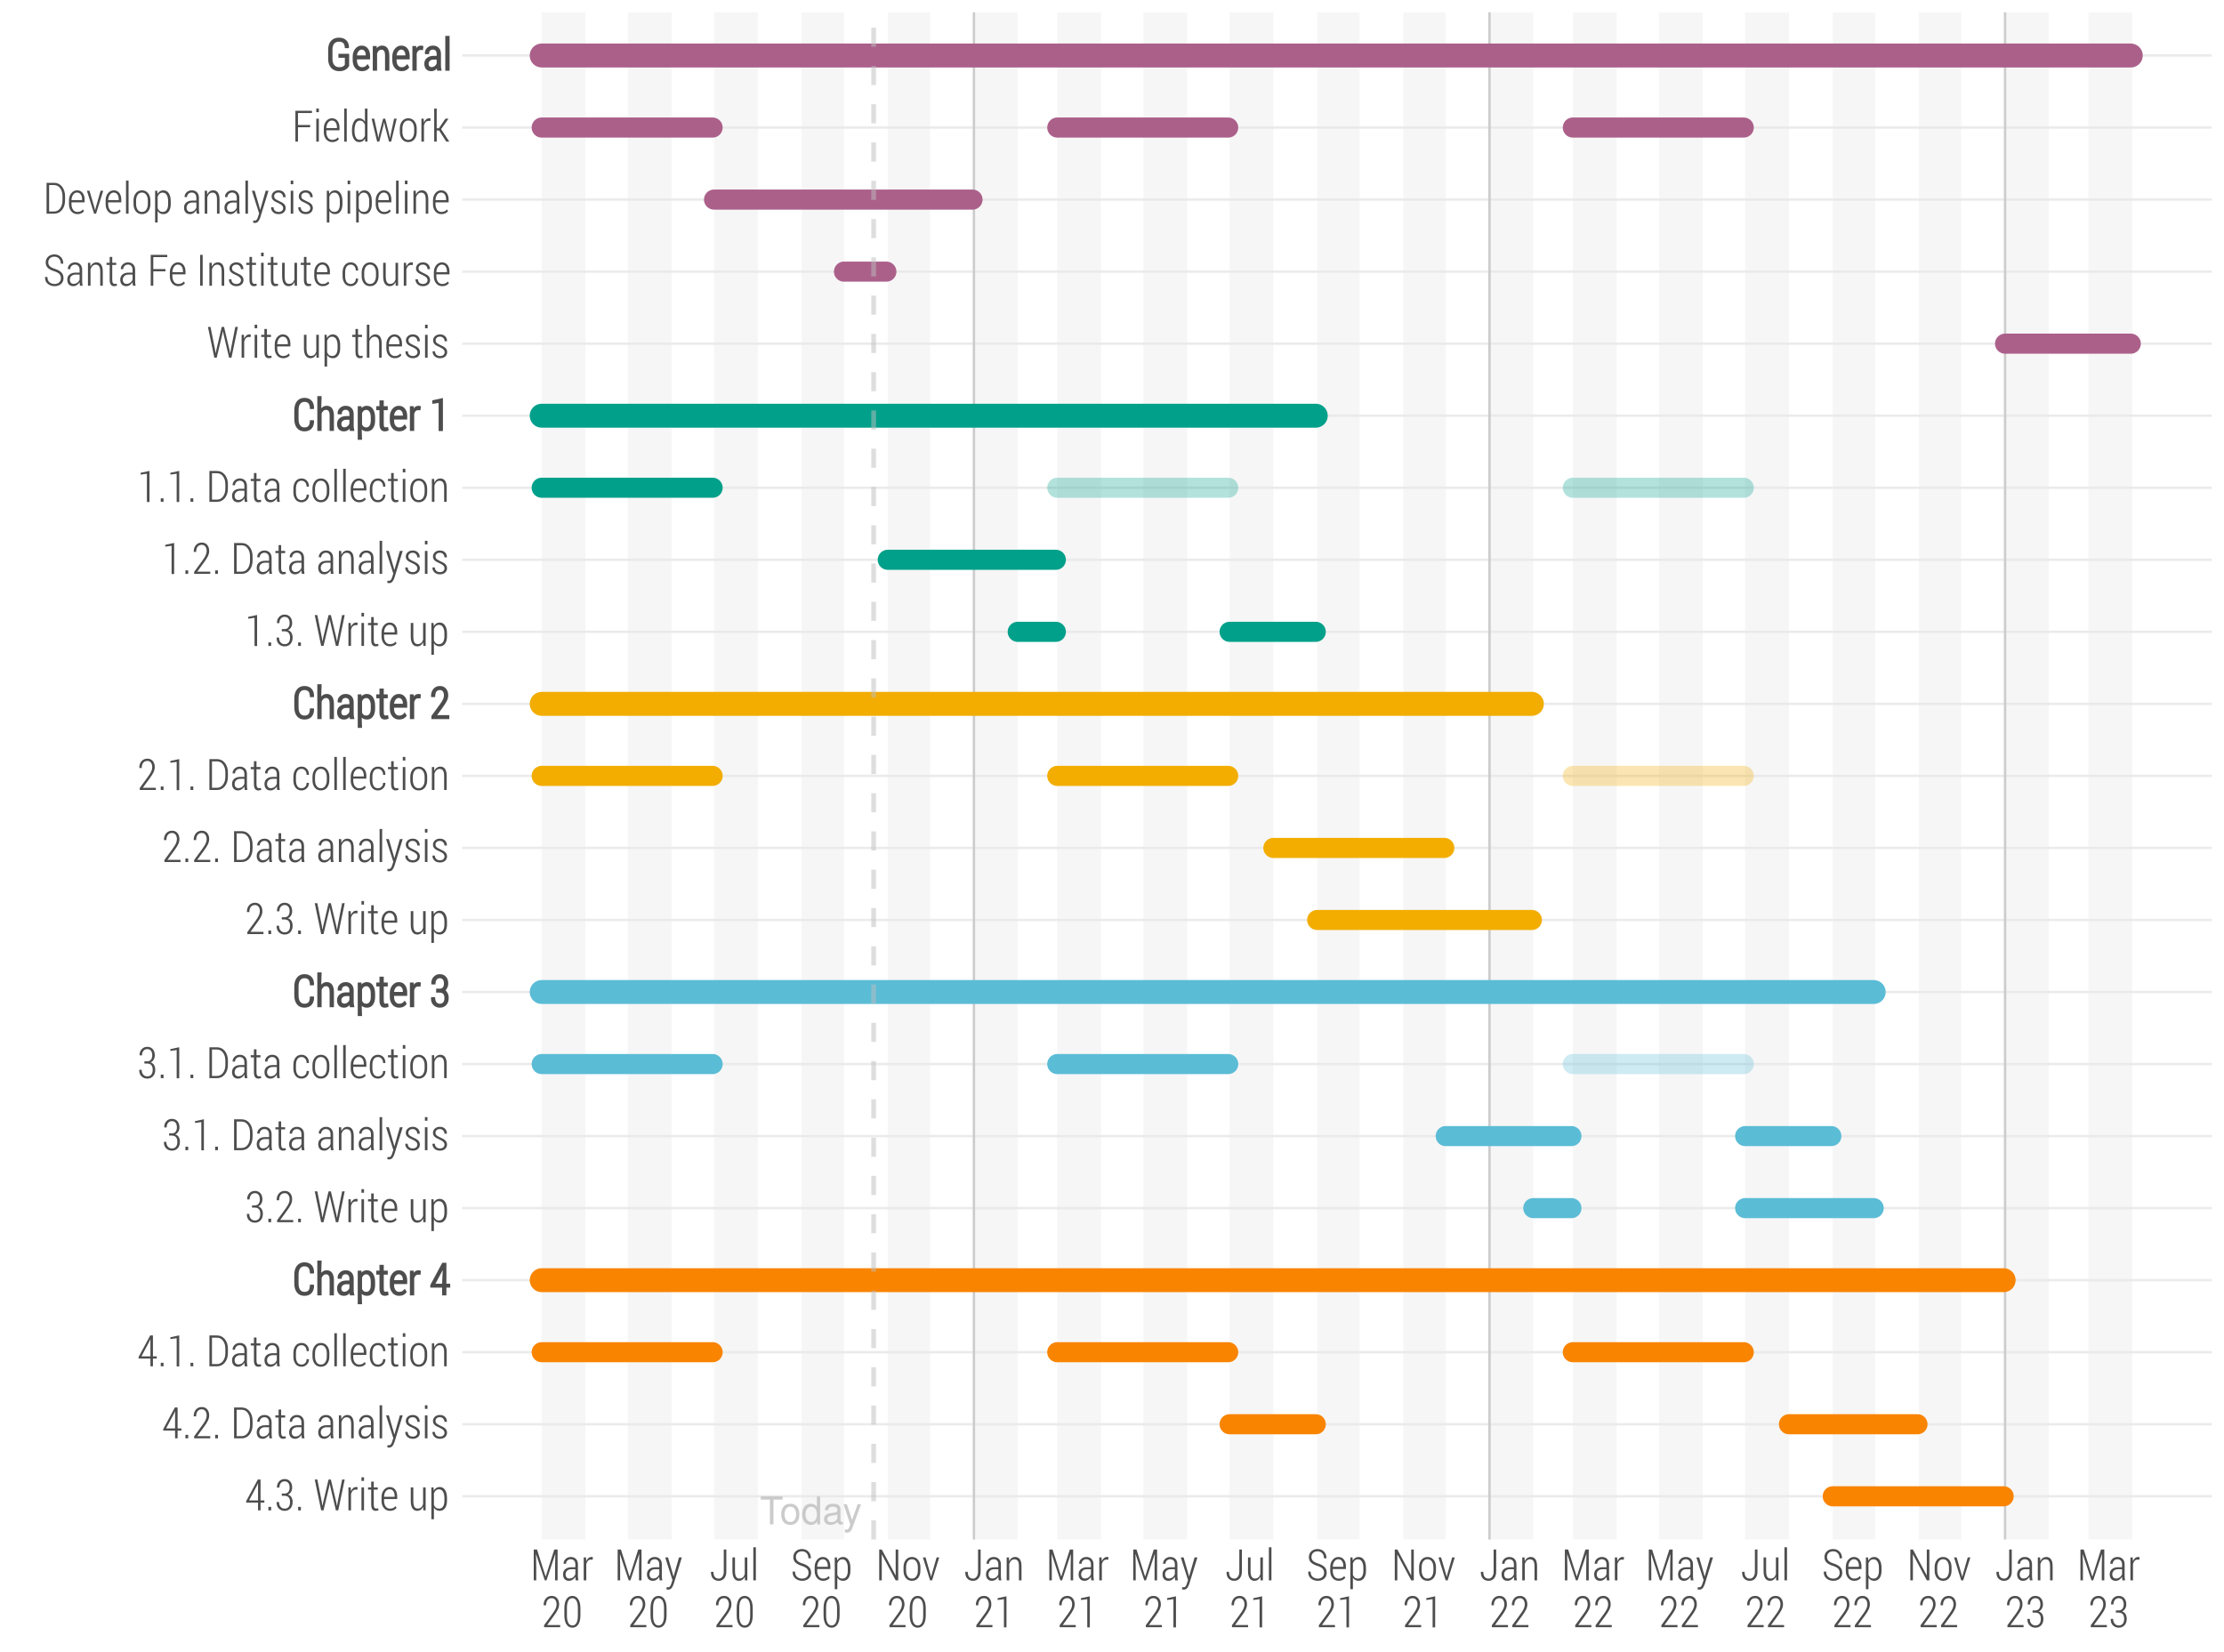 <?xml version="1.0" encoding="UTF-8"?>
<svg xmlns="http://www.w3.org/2000/svg" xmlns:xlink="http://www.w3.org/1999/xlink" width="992pt" height="737pt" viewBox="0 0 992 737" version="1.1">
<defs>
<g>
<symbol overflow="visible" id="glyph0-0">
<path style="stroke:none;" d=""/>
</symbol>
<symbol overflow="visible" id="glyph0-1">
<path style="stroke:none;" d="M 10.125 -11.047 L 10.125 -12.453 L 0.359 -12.453 L 0.359 -11.047 L 4.453 -11.047 L 4.453 0 L 6.047 0 L 6.047 -11.047 Z M 10.125 -11.047 "/>
</symbol>
<symbol overflow="visible" id="glyph0-2">
<path style="stroke:none;" d="M 8.703 -4.406 C 8.703 -7.5 7.219 -9.203 4.641 -9.203 C 2.141 -9.203 0.609 -7.484 0.609 -4.469 C 0.609 -1.469 2.125 0.25 4.656 0.25 C 7.172 0.25 8.703 -1.469 8.703 -4.406 Z M 7.219 -4.422 C 7.219 -2.328 6.234 -1.062 4.656 -1.062 C 3.078 -1.062 2.094 -2.312 2.094 -4.469 C 2.094 -6.625 3.078 -7.891 4.656 -7.891 C 6.266 -7.891 7.219 -6.641 7.219 -4.422 Z M 7.219 -4.422 "/>
</symbol>
<symbol overflow="visible" id="glyph0-3">
<path style="stroke:none;" d="M 8.453 0 L 8.453 -12.453 L 7.031 -12.453 L 7.031 -7.828 C 6.438 -8.734 5.484 -9.203 4.281 -9.203 C 1.969 -9.203 0.438 -7.406 0.438 -4.562 C 0.438 -1.531 1.938 0.25 4.344 0.25 C 5.562 0.25 6.422 -0.203 7.188 -1.312 L 7.188 0 Z M 7.031 -4.438 C 7.031 -2.375 6.047 -1.078 4.547 -1.078 C 2.969 -1.078 1.938 -2.391 1.938 -4.469 C 1.938 -6.562 2.969 -7.875 4.531 -7.875 C 6.062 -7.875 7.031 -6.5 7.031 -4.438 Z M 7.031 -4.438 "/>
</symbol>
<symbol overflow="visible" id="glyph0-4">
<path style="stroke:none;" d="M 9.141 -0.031 L 9.141 -1.109 C 8.984 -1.078 8.922 -1.078 8.828 -1.078 C 8.328 -1.078 8.062 -1.328 8.062 -1.781 L 8.062 -6.766 C 8.062 -8.344 6.906 -9.203 4.703 -9.203 C 2.531 -9.203 1.203 -8.375 1.109 -6.297 L 2.547 -6.297 C 2.672 -7.391 3.312 -7.891 4.641 -7.891 C 5.922 -7.891 6.641 -7.406 6.641 -6.562 L 6.641 -6.188 C 6.641 -5.578 6.281 -5.328 5.156 -5.188 C 3.141 -4.938 2.828 -4.875 2.281 -4.641 C 1.25 -4.219 0.719 -3.422 0.719 -2.328 C 0.719 -0.703 1.844 0.25 3.656 0.25 C 4.797 0.25 5.906 -0.219 6.688 -1.062 C 6.844 -0.375 7.469 0.125 8.156 0.125 C 8.453 0.125 8.672 0.078 9.141 -0.031 Z M 6.641 -3.094 C 6.641 -1.812 5.344 -0.984 3.969 -0.984 C 2.859 -0.984 2.203 -1.391 2.203 -2.359 C 2.203 -3.297 2.828 -3.703 4.359 -3.922 C 5.859 -4.141 6.172 -4.203 6.641 -4.422 Z M 6.641 -3.094 "/>
</symbol>
<symbol overflow="visible" id="glyph0-5">
<path style="stroke:none;" d="M 8.156 -8.953 L 6.625 -8.953 L 4.156 -1.984 L 1.859 -8.953 L 0.344 -8.953 L 3.359 0.031 L 2.812 1.453 C 2.578 2.078 2.281 2.328 1.672 2.328 C 1.469 2.328 1.234 2.281 0.922 2.219 L 0.922 3.5 C 1.219 3.656 1.5 3.719 1.875 3.719 C 2.891 3.719 3.703 3.156 4.188 1.875 Z M 8.156 -8.953 "/>
</symbol>
<symbol overflow="visible" id="glyph1-0">
<path style="stroke:none;" d="M 0.641 0 L 0.641 -12.906 L 5.781 -12.906 L 5.781 0 Z M 1.281 -0.641 L 5.141 -0.641 L 5.141 -12.266 L 1.281 -12.266 Z M 1.281 -0.641 "/>
</symbol>
<symbol overflow="visible" id="glyph1-1">
<path style="stroke:none;" d="M 0.594 -3.453 L 0.594 -4.125 L 5.781 -13.766 L 7 -13.766 L 7 -4.438 L 8.703 -4.438 L 8.703 -3.453 L 7 -3.453 L 7 0 L 5.875 0 L 5.875 -3.453 Z M 1.875 -4.438 L 5.875 -4.438 L 5.875 -12.047 L 5.812 -12.062 L 5.484 -11.234 Z M 1.875 -4.438 "/>
</symbol>
<symbol overflow="visible" id="glyph1-2">
<path style="stroke:none;" d="M 1.375 0 L 1.375 -1.562 L 2.609 -1.562 L 2.609 0 Z M 1.375 0 "/>
</symbol>
<symbol overflow="visible" id="glyph1-3">
<path style="stroke:none;" d="M 0.891 -3.672 L 0.922 -3.719 L 1.969 -3.719 C 1.969 -2.844 2.195 -2.133 2.656 -1.594 C 3.125 -1.051 3.734 -0.781 4.484 -0.781 C 5.234 -0.781 5.82 -1.031 6.25 -1.531 C 6.676 -2.039 6.891 -2.766 6.891 -3.703 C 6.891 -4.66 6.676 -5.367 6.25 -5.828 C 5.82 -6.285 5.195 -6.516 4.375 -6.516 L 3.203 -6.516 L 3.203 -7.5 L 4.375 -7.5 C 5.156 -7.5 5.734 -7.742 6.109 -8.234 C 6.492 -8.734 6.688 -9.379 6.688 -10.172 C 6.688 -11.023 6.5 -11.703 6.125 -12.203 C 5.75 -12.703 5.191 -12.953 4.453 -12.953 C 3.754 -12.953 3.191 -12.695 2.766 -12.188 C 2.336 -11.676 2.125 -11 2.125 -10.156 L 1.062 -10.156 L 1.047 -10.203 C 1.016 -11.285 1.32 -12.18 1.969 -12.891 C 2.613 -13.609 3.441 -13.969 4.453 -13.969 C 5.484 -13.969 6.301 -13.629 6.906 -12.953 C 7.52 -12.273 7.828 -11.336 7.828 -10.141 C 7.828 -9.484 7.664 -8.867 7.344 -8.297 C 7.02 -7.734 6.562 -7.316 5.969 -7.047 C 6.676 -6.805 7.195 -6.395 7.531 -5.812 C 7.863 -5.227 8.031 -4.539 8.031 -3.75 C 8.031 -2.52 7.695 -1.551 7.031 -0.844 C 6.375 -0.145 5.523 0.203 4.484 0.203 C 3.461 0.203 2.598 -0.133 1.891 -0.812 C 1.191 -1.5 0.859 -2.453 0.891 -3.672 Z M 0.891 -3.672 "/>
</symbol>
<symbol overflow="visible" id="glyph1-4">
<path style="stroke:none;" d=""/>
</symbol>
<symbol overflow="visible" id="glyph1-5">
<path style="stroke:none;" d="M 0.531 -13.766 L 1.672 -13.766 L 3.641 -3.938 L 3.938 -2.078 L 3.984 -2.062 L 4.375 -3.938 L 6.688 -13.766 L 7.719 -13.766 L 10.047 -3.938 L 10.422 -2.047 L 10.484 -2.047 L 10.797 -3.938 L 12.734 -13.766 L 13.891 -13.766 L 11.016 0 L 9.969 0 L 7.5 -10.5 L 7.234 -11.781 L 7.188 -11.781 L 6.938 -10.5 L 4.438 0 L 3.391 0 Z M 0.531 -13.766 "/>
</symbol>
<symbol overflow="visible" id="glyph1-6">
<path style="stroke:none;" d="M 1.281 0 L 1.281 -10.234 L 2.281 -10.234 L 2.422 -8.531 C 2.66 -9.125 2.973 -9.586 3.359 -9.922 C 3.754 -10.254 4.219 -10.422 4.75 -10.422 C 4.875 -10.422 4.992 -10.406 5.109 -10.375 C 5.234 -10.352 5.328 -10.332 5.391 -10.312 L 5.25 -9.203 L 4.5 -9.266 C 3.969 -9.266 3.531 -9.086 3.188 -8.734 C 2.844 -8.379 2.586 -7.891 2.422 -7.266 L 2.422 0 Z M 1.281 0 "/>
</symbol>
<symbol overflow="visible" id="glyph1-7">
<path style="stroke:none;" d="M 1.406 0 L 1.406 -10.234 L 2.547 -10.234 L 2.547 0 Z M 1.406 -13.141 L 1.406 -14.75 L 2.547 -14.75 L 2.547 -13.141 Z M 1.406 -13.141 "/>
</symbol>
<symbol overflow="visible" id="glyph1-8">
<path style="stroke:none;" d="M 0.391 -9.266 L 0.391 -10.234 L 1.812 -10.234 L 1.812 -12.844 L 2.953 -12.844 L 2.953 -10.234 L 4.734 -10.234 L 4.734 -9.266 L 2.953 -9.266 L 2.953 -2.641 C 2.953 -1.973 3.047 -1.5 3.234 -1.219 C 3.43 -0.945 3.68 -0.812 3.984 -0.812 C 4.141 -0.812 4.289 -0.82 4.438 -0.844 C 4.582 -0.863 4.742 -0.891 4.922 -0.922 L 5.078 -0.062 C 4.922 0.02 4.723 0.082 4.484 0.125 C 4.242 0.176 4 0.203 3.75 0.203 C 3.145 0.203 2.672 -0.02 2.328 -0.469 C 1.984 -0.926 1.812 -1.648 1.812 -2.641 L 1.812 -9.266 Z M 0.391 -9.266 "/>
</symbol>
<symbol overflow="visible" id="glyph1-9">
<path style="stroke:none;" d="M 0.828 -4.219 L 0.828 -5.922 C 0.828 -7.211 1.176 -8.285 1.875 -9.141 C 2.582 -9.992 3.43 -10.422 4.422 -10.422 C 5.492 -10.422 6.328 -10.035 6.922 -9.266 C 7.516 -8.504 7.812 -7.477 7.812 -6.188 L 7.812 -5.062 L 1.953 -5.062 L 1.953 -4.219 C 1.953 -3.227 2.188 -2.406 2.656 -1.75 C 3.133 -1.102 3.773 -0.781 4.578 -0.781 C 5.141 -0.781 5.625 -0.879 6.031 -1.078 C 6.438 -1.273 6.785 -1.551 7.078 -1.906 L 7.547 -1.109 C 7.234 -0.711 6.832 -0.395 6.344 -0.156 C 5.852 0.082 5.266 0.203 4.578 0.203 C 3.484 0.203 2.582 -0.207 1.875 -1.031 C 1.176 -1.863 0.828 -2.926 0.828 -4.219 Z M 1.953 -6.047 L 6.672 -6.047 L 6.672 -6.469 C 6.672 -7.312 6.473 -8.016 6.078 -8.578 C 5.68 -9.141 5.129 -9.422 4.422 -9.422 C 3.711 -9.422 3.129 -9.094 2.672 -8.438 C 2.211 -7.789 1.973 -6.992 1.953 -6.047 Z M 1.953 -6.047 "/>
</symbol>
<symbol overflow="visible" id="glyph1-10">
<path style="stroke:none;" d="M 1.25 -4.297 L 1.25 -10.234 L 2.391 -10.234 L 2.391 -4.266 C 2.391 -3.023 2.551 -2.141 2.875 -1.609 C 3.195 -1.078 3.672 -0.812 4.297 -0.812 C 4.941 -0.812 5.469 -0.984 5.875 -1.328 C 6.281 -1.68 6.57 -2.164 6.75 -2.781 L 6.75 -10.234 L 7.891 -10.234 L 7.891 0 L 6.859 0 L 6.781 -1.594 C 6.508 -1.02 6.148 -0.578 5.703 -0.266 C 5.254 0.047 4.734 0.203 4.141 0.203 C 3.234 0.203 2.523 -0.16 2.016 -0.891 C 1.504 -1.617 1.25 -2.754 1.25 -4.297 Z M 1.25 -4.297 "/>
</symbol>
<symbol overflow="visible" id="glyph1-11">
<path style="stroke:none;" d="M 1.281 3.938 L 1.281 -10.234 L 2.234 -10.234 L 2.359 -8.812 C 2.641 -9.32 3 -9.719 3.438 -10 C 3.875 -10.281 4.383 -10.422 4.969 -10.422 C 5.988 -10.422 6.789 -9.984 7.375 -9.109 C 7.957 -8.234 8.25 -7.066 8.25 -5.609 L 8.25 -4.219 C 8.25 -2.875 7.957 -1.801 7.375 -1 C 6.801 -0.195 6.004 0.203 4.984 0.203 C 4.41 0.203 3.91 0.082 3.484 -0.156 C 3.055 -0.395 2.703 -0.742 2.422 -1.203 L 2.422 3.938 Z M 2.422 -2.438 C 2.629 -1.914 2.914 -1.508 3.281 -1.219 C 3.656 -0.926 4.117 -0.781 4.672 -0.781 C 5.473 -0.781 6.078 -1.094 6.484 -1.719 C 6.891 -2.352 7.094 -3.188 7.094 -4.219 L 7.094 -5.609 C 7.094 -6.723 6.883 -7.629 6.469 -8.328 C 6.062 -9.035 5.461 -9.391 4.672 -9.391 C 4.109 -9.391 3.641 -9.223 3.266 -8.891 C 2.898 -8.555 2.617 -8.125 2.422 -7.594 Z M 2.422 -2.438 "/>
</symbol>
<symbol overflow="visible" id="glyph1-12">
<path style="stroke:none;" d="M 0.922 -9.844 C 0.891 -11 1.195 -11.973 1.844 -12.766 C 2.5 -13.566 3.395 -13.969 4.531 -13.969 C 5.531 -13.969 6.328 -13.625 6.922 -12.938 C 7.516 -12.25 7.812 -11.332 7.812 -10.188 C 7.812 -9.426 7.617 -8.648 7.234 -7.859 C 6.848 -7.078 6.312 -6.223 5.625 -5.297 L 2.484 -0.984 L 8.297 -0.984 L 8.297 0 L 1.109 0 L 1.109 -0.891 L 4.844 -6 C 5.52 -6.926 5.992 -7.703 6.266 -8.328 C 6.547 -8.953 6.688 -9.562 6.688 -10.156 C 6.688 -11 6.492 -11.676 6.109 -12.188 C 5.734 -12.695 5.207 -12.953 4.531 -12.953 C 3.695 -12.953 3.066 -12.664 2.641 -12.094 C 2.211 -11.531 2 -10.766 2 -9.797 L 0.938 -9.797 Z M 0.922 -9.844 "/>
</symbol>
<symbol overflow="visible" id="glyph1-13">
<path style="stroke:none;" d="M 1.547 0 L 1.547 -13.766 L 4.922 -13.766 C 6.359 -13.766 7.531 -13.203 8.438 -12.078 C 9.344 -10.953 9.797 -9.516 9.797 -7.766 L 9.797 -5.984 C 9.797 -4.223 9.344 -2.785 8.438 -1.672 C 7.531 -0.555 6.359 0 4.922 0 Z M 2.688 -0.984 L 4.922 -0.984 C 6.035 -0.984 6.938 -1.453 7.625 -2.391 C 8.312 -3.328 8.656 -4.523 8.656 -5.984 L 8.656 -7.797 C 8.656 -9.234 8.312 -10.422 7.625 -11.359 C 6.938 -12.297 6.035 -12.766 4.922 -12.766 L 2.688 -12.766 Z M 2.688 -0.984 "/>
</symbol>
<symbol overflow="visible" id="glyph1-14">
<path style="stroke:none;" d="M 0.922 -2.719 C 0.922 -3.676 1.254 -4.438 1.922 -5 C 2.598 -5.562 3.504 -5.844 4.641 -5.844 L 6.422 -5.844 L 6.422 -7.094 C 6.422 -7.82 6.238 -8.391 5.875 -8.797 C 5.508 -9.211 5 -9.422 4.344 -9.422 C 3.738 -9.422 3.238 -9.223 2.844 -8.828 C 2.445 -8.441 2.25 -7.961 2.25 -7.391 L 1.188 -7.406 L 1.172 -7.453 C 1.172 -7.492 1.172 -7.535 1.172 -7.578 C 1.172 -8.297 1.461 -8.941 2.047 -9.516 C 2.66 -10.117 3.445 -10.422 4.406 -10.422 C 5.352 -10.422 6.113 -10.129 6.688 -9.547 C 7.27 -8.973 7.562 -8.148 7.562 -7.078 L 7.562 -2.062 C 7.562 -1.695 7.578 -1.344 7.609 -1 C 7.641 -0.656 7.695 -0.32 7.781 0 L 6.594 0 C 6.539 -0.352 6.5 -0.641 6.469 -0.859 C 6.438 -1.086 6.422 -1.32 6.422 -1.562 C 6.117 -1.051 5.719 -0.629 5.219 -0.297 C 4.727 0.035 4.18 0.203 3.578 0.203 C 2.734 0.203 2.078 -0.055 1.609 -0.578 C 1.148 -1.109 0.922 -1.82 0.922 -2.719 Z M 2.062 -2.688 C 2.062 -2.133 2.207 -1.688 2.5 -1.344 C 2.789 -1 3.195 -0.828 3.719 -0.828 C 4.344 -0.828 4.898 -1.004 5.391 -1.359 C 5.879 -1.723 6.223 -2.188 6.422 -2.75 L 6.422 -4.969 L 4.609 -4.969 C 3.836 -4.969 3.219 -4.75 2.75 -4.312 C 2.289 -3.875 2.062 -3.332 2.062 -2.688 Z M 2.062 -2.688 "/>
</symbol>
<symbol overflow="visible" id="glyph1-15">
<path style="stroke:none;" d="M 1.281 0 L 1.281 -10.234 L 2.297 -10.234 L 2.391 -8.531 C 2.66 -9.133 3.02 -9.598 3.469 -9.922 C 3.926 -10.254 4.457 -10.422 5.062 -10.422 C 5.969 -10.422 6.664 -10.082 7.156 -9.406 C 7.645 -8.727 7.891 -7.672 7.891 -6.234 L 7.891 0 L 6.75 0 L 6.75 -6.234 C 6.75 -7.398 6.578 -8.219 6.234 -8.688 C 5.898 -9.156 5.406 -9.391 4.75 -9.391 C 4.176 -9.391 3.691 -9.195 3.297 -8.812 C 2.91 -8.438 2.617 -7.93 2.422 -7.297 L 2.422 0 Z M 1.281 0 "/>
</symbol>
<symbol overflow="visible" id="glyph1-16">
<path style="stroke:none;" d="M 1.406 0 L 1.406 -14.75 L 2.547 -14.75 L 2.547 0 Z M 1.406 0 "/>
</symbol>
<symbol overflow="visible" id="glyph1-17">
<path style="stroke:none;" d="M 0.344 -10.234 L 1.594 -10.234 L 3.75 -2.812 L 4.016 -1.781 L 4.078 -1.781 L 6.5 -10.234 L 7.766 -10.234 L 4.109 1.641 C 3.891 2.316 3.598 2.898 3.234 3.391 C 2.867 3.879 2.352 4.125 1.688 4.125 C 1.57 4.125 1.426 4.109 1.25 4.078 C 1.082 4.047 0.957 4.02 0.875 4 L 1 3.031 C 1.062 3.039 1.164 3.051 1.312 3.062 C 1.457 3.082 1.566 3.094 1.641 3.094 C 2.023 3.094 2.336 2.91 2.578 2.547 C 2.816 2.191 3.004 1.75 3.141 1.219 L 3.578 -0.125 Z M 0.344 -10.234 "/>
</symbol>
<symbol overflow="visible" id="glyph1-18">
<path style="stroke:none;" d="M 0.828 -2.812 L 0.844 -2.875 L 1.906 -2.875 C 1.945 -2.145 2.18 -1.613 2.609 -1.281 C 3.047 -0.945 3.562 -0.781 4.156 -0.781 C 4.789 -0.781 5.289 -0.941 5.656 -1.266 C 6.02 -1.586 6.203 -1.984 6.203 -2.453 C 6.203 -2.91 6.047 -3.305 5.734 -3.641 C 5.43 -3.984 4.875 -4.344 4.062 -4.719 C 3.02 -5.145 2.258 -5.578 1.781 -6.016 C 1.301 -6.461 1.062 -7.047 1.062 -7.766 C 1.062 -8.492 1.348 -9.117 1.922 -9.641 C 2.492 -10.16 3.238 -10.422 4.156 -10.422 C 5.125 -10.422 5.891 -10.133 6.453 -9.562 C 6.992 -9.008 7.266 -8.328 7.266 -7.516 C 7.266 -7.473 7.266 -7.438 7.266 -7.406 L 7.25 -7.359 L 6.188 -7.359 C 6.188 -7.91 6 -8.391 5.625 -8.797 C 5.258 -9.211 4.77 -9.422 4.156 -9.422 C 3.508 -9.422 3.02 -9.258 2.688 -8.938 C 2.352 -8.613 2.188 -8.238 2.188 -7.812 C 2.188 -7.352 2.316 -6.988 2.578 -6.719 C 2.848 -6.445 3.422 -6.102 4.297 -5.688 C 5.316 -5.27 6.078 -4.82 6.578 -4.344 C 7.078 -3.863 7.328 -3.254 7.328 -2.516 C 7.328 -1.703 7.035 -1.047 6.453 -0.547 C 5.879 -0.047 5.113 0.203 4.156 0.203 C 3.102 0.191 2.281 -0.109 1.688 -0.703 C 1.113 -1.266 0.828 -1.926 0.828 -2.688 C 0.828 -2.727 0.828 -2.77 0.828 -2.812 Z M 0.828 -2.812 "/>
</symbol>
<symbol overflow="visible" id="glyph1-19">
<path style="stroke:none;" d="M 1.5 -12.141 L 1.5 -12.953 L 5.453 -13.797 L 5.453 0.062 L 4.312 0.062 L 4.312 -12.531 Z M 1.5 -12.141 "/>
</symbol>
<symbol overflow="visible" id="glyph1-20">
<path style="stroke:none;" d="M 0.844 -4.312 L 0.844 -5.906 C 0.844 -7.219 1.16 -8.297 1.797 -9.141 C 2.43 -9.992 3.336 -10.422 4.516 -10.422 C 5.473 -10.422 6.258 -10.086 6.875 -9.422 C 7.488 -8.773 7.789 -7.93 7.781 -6.891 C 7.781 -6.859 7.781 -6.828 7.781 -6.797 L 7.766 -6.75 L 6.75 -6.75 C 6.75 -7.562 6.535 -8.207 6.109 -8.688 C 5.68 -9.176 5.148 -9.422 4.516 -9.422 C 3.629 -9.422 2.984 -9.086 2.578 -8.422 C 2.18 -7.754 1.984 -6.914 1.984 -5.906 L 1.984 -4.312 C 1.984 -3.281 2.18 -2.43 2.578 -1.766 C 2.984 -1.109 3.629 -0.781 4.516 -0.781 C 5.109 -0.781 5.629 -0.992 6.078 -1.422 C 6.523 -1.848 6.75 -2.438 6.75 -3.188 L 7.75 -3.188 L 7.781 -3.125 C 7.781 -3.102 7.781 -3.078 7.781 -3.047 C 7.781 -2.141 7.461 -1.375 6.828 -0.75 C 6.172 -0.113 5.398 0.203 4.516 0.203 C 3.336 0.203 2.43 -0.219 1.797 -1.062 C 1.16 -1.906 0.844 -2.988 0.844 -4.312 Z M 0.844 -4.312 "/>
</symbol>
<symbol overflow="visible" id="glyph1-21">
<path style="stroke:none;" d="M 0.812 -4.359 L 0.812 -5.859 C 0.812 -7.18 1.148 -8.27 1.828 -9.125 C 2.516 -9.988 3.43 -10.422 4.578 -10.422 C 5.723 -10.422 6.633 -9.992 7.312 -9.141 C 8 -8.285 8.344 -7.191 8.344 -5.859 L 8.344 -4.359 C 8.344 -3.016 8.004 -1.914 7.328 -1.062 C 6.648 -0.219 5.734 0.203 4.578 0.203 C 3.43 0.203 2.516 -0.219 1.828 -1.062 C 1.148 -1.914 0.812 -3.016 0.812 -4.359 Z M 1.953 -4.359 C 1.953 -3.336 2.176 -2.484 2.625 -1.797 C 3.082 -1.117 3.734 -0.781 4.578 -0.781 C 5.41 -0.781 6.055 -1.117 6.516 -1.797 C 6.973 -2.484 7.203 -3.336 7.203 -4.359 L 7.203 -5.859 C 7.203 -6.859 6.973 -7.703 6.516 -8.391 C 6.055 -9.078 5.41 -9.422 4.578 -9.422 C 3.734 -9.422 3.082 -9.078 2.625 -8.391 C 2.176 -7.703 1.953 -6.859 1.953 -5.859 Z M 1.953 -4.359 "/>
</symbol>
<symbol overflow="visible" id="glyph1-22">
<path style="stroke:none;" d="M 1.281 0 L 1.281 -14.75 L 2.422 -14.75 L 2.422 -8.609 C 2.703 -9.18 3.07 -9.625 3.531 -9.938 C 3.988 -10.258 4.508 -10.422 5.094 -10.422 C 6 -10.422 6.691 -10.086 7.172 -9.422 C 7.66 -8.754 7.906 -7.719 7.906 -6.312 L 7.906 0 L 6.766 0 L 6.766 -6.328 C 6.766 -7.43 6.594 -8.219 6.25 -8.688 C 5.914 -9.156 5.43 -9.391 4.797 -9.391 C 4.234 -9.391 3.75 -9.207 3.344 -8.844 C 2.938 -8.488 2.629 -8.008 2.422 -7.406 L 2.422 0 Z M 1.281 0 "/>
</symbol>
<symbol overflow="visible" id="glyph1-23">
<path style="stroke:none;" d="M 0.859 -3.859 L 0.875 -3.906 L 1.938 -3.906 C 1.938 -2.844 2.242 -2.055 2.859 -1.547 C 3.484 -1.035 4.234 -0.781 5.109 -0.781 C 5.961 -0.781 6.648 -1.016 7.172 -1.484 C 7.691 -1.961 7.953 -2.594 7.953 -3.375 C 7.953 -4.125 7.734 -4.734 7.297 -5.203 C 6.859 -5.672 6.086 -6.086 4.984 -6.453 C 3.734 -6.836 2.785 -7.332 2.141 -7.938 C 1.492 -8.539 1.172 -9.352 1.172 -10.375 C 1.172 -11.426 1.531 -12.285 2.25 -12.953 C 2.977 -13.629 3.91 -13.969 5.047 -13.969 C 6.242 -13.969 7.207 -13.57 7.938 -12.781 C 8.656 -12.008 9.008 -11.078 9 -9.984 C 9 -9.953 9 -9.922 9 -9.891 L 8.969 -9.844 L 7.906 -9.844 C 7.906 -10.758 7.648 -11.504 7.141 -12.078 C 6.629 -12.66 5.93 -12.953 5.047 -12.953 C 4.18 -12.953 3.508 -12.707 3.031 -12.219 C 2.551 -11.738 2.312 -11.133 2.312 -10.406 C 2.312 -9.727 2.539 -9.156 3 -8.688 C 3.469 -8.227 4.258 -7.828 5.375 -7.484 C 6.594 -7.098 7.52 -6.582 8.156 -5.938 C 8.789 -5.289 9.109 -4.441 9.109 -3.391 C 9.109 -2.285 8.734 -1.41 7.984 -0.766 C 7.234 -0.117 6.273 0.203 5.109 0.203 C 3.961 0.203 2.957 -0.145 2.094 -0.844 C 1.27 -1.508 0.859 -2.469 0.859 -3.719 C 0.859 -3.77 0.859 -3.816 0.859 -3.859 Z M 0.859 -3.859 "/>
</symbol>
<symbol overflow="visible" id="glyph1-24">
<path style="stroke:none;" d="M 1.547 0 L 1.547 -13.766 L 8.922 -13.766 L 8.922 -12.766 L 2.688 -12.766 L 2.688 -7.422 L 8.125 -7.422 L 8.125 -6.422 L 2.688 -6.422 L 2.688 0 Z M 1.547 0 "/>
</symbol>
<symbol overflow="visible" id="glyph1-25">
<path style="stroke:none;" d="M 1.719 0 L 1.719 -13.766 L 2.859 -13.766 L 2.859 0 Z M 1.719 0 "/>
</symbol>
<symbol overflow="visible" id="glyph1-26">
<path style="stroke:none;" d="M 0.438 -10.234 L 1.609 -10.234 L 3.828 -2.578 L 4.062 -1.594 L 4.109 -1.594 L 4.359 -2.578 L 6.547 -10.234 L 7.719 -10.234 L 4.531 0 L 3.641 0 Z M 0.438 -10.234 "/>
</symbol>
<symbol overflow="visible" id="glyph1-27">
<path style="stroke:none;" d="M 0.922 -4.828 L 0.922 -5.016 C 0.922 -6.66 1.207 -7.973 1.781 -8.953 C 2.352 -9.93 3.156 -10.422 4.188 -10.422 C 4.75 -10.422 5.238 -10.285 5.656 -10.016 C 6.07 -9.754 6.426 -9.379 6.719 -8.891 L 6.719 -14.75 L 7.844 -14.75 L 7.844 0 L 6.844 0 L 6.75 -1.328 C 6.469 -0.836 6.109 -0.457 5.672 -0.188 C 5.242 0.07 4.742 0.203 4.172 0.203 C 3.148 0.203 2.352 -0.25 1.781 -1.156 C 1.207 -2.07 0.922 -3.297 0.922 -4.828 Z M 2.062 -4.828 C 2.062 -3.598 2.254 -2.617 2.641 -1.891 C 3.035 -1.172 3.629 -0.812 4.422 -0.812 C 4.973 -0.812 5.438 -0.961 5.812 -1.266 C 6.188 -1.566 6.488 -1.988 6.719 -2.531 L 6.719 -7.547 C 6.508 -8.086 6.219 -8.531 5.844 -8.875 C 5.469 -9.219 5 -9.391 4.438 -9.391 C 3.645 -9.391 3.051 -8.984 2.656 -8.172 C 2.258 -7.367 2.062 -6.316 2.062 -5.016 Z M 2.062 -4.828 "/>
</symbol>
<symbol overflow="visible" id="glyph1-28">
<path style="stroke:none;" d="M 0.547 -10.234 L 1.688 -10.234 L 3.219 -3.344 L 3.484 -1.734 L 3.547 -1.734 L 3.891 -3.344 L 5.656 -10.234 L 6.609 -10.234 L 8.359 -3.344 L 8.719 -1.656 L 8.766 -1.656 L 9.078 -3.344 L 10.562 -10.234 L 11.719 -10.234 L 9.25 0 L 8.297 0 L 6.5 -6.953 L 6.141 -8.578 L 6.078 -8.578 L 5.734 -6.953 L 3.953 0 L 3 0 Z M 0.547 -10.234 "/>
</symbol>
<symbol overflow="visible" id="glyph1-29">
<path style="stroke:none;" d="M 1.297 0 L 1.297 -14.75 L 2.422 -14.75 L 2.422 -5.969 L 3.406 -5.969 L 6.297 -10.234 L 7.672 -10.234 L 4.375 -5.562 L 8.047 0 L 6.688 0 L 3.5 -4.969 L 2.422 -4.969 L 2.422 0 Z M 1.297 0 "/>
</symbol>
<symbol overflow="visible" id="glyph1-30">
<path style="stroke:none;" d="M 1.5 0 L 1.5 -13.766 L 2.953 -13.766 L 6.781 -1.719 L 6.828 -1.719 L 10.672 -13.766 L 12.141 -13.766 L 12.141 0 L 11.016 0 L 11.016 -6.047 L 11.125 -11.672 L 11.062 -11.672 L 7.188 0 L 6.422 0 L 2.547 -11.656 L 2.5 -11.641 L 2.609 -6.047 L 2.609 0 Z M 1.5 0 "/>
</symbol>
<symbol overflow="visible" id="glyph1-31">
<path style="stroke:none;" d="M 1.047 -5.328 L 1.047 -8.406 C 1.047 -10.176 1.359 -11.547 1.984 -12.516 C 2.617 -13.484 3.492 -13.969 4.609 -13.969 C 5.723 -13.969 6.598 -13.484 7.234 -12.516 C 7.879 -11.547 8.203 -10.176 8.203 -8.406 L 8.203 -5.328 C 8.203 -3.555 7.883 -2.191 7.25 -1.234 C 6.613 -0.273 5.738 0.203 4.625 0.203 C 3.508 0.203 2.633 -0.273 2 -1.234 C 1.363 -2.191 1.047 -3.555 1.047 -5.328 Z M 2.188 -5.156 C 2.188 -3.77 2.395 -2.691 2.812 -1.922 C 3.238 -1.16 3.844 -0.781 4.625 -0.781 C 5.414 -0.781 6.02 -1.16 6.438 -1.922 C 6.852 -2.68 7.062 -3.758 7.062 -5.156 L 7.062 -8.609 C 7.062 -10.004 6.848 -11.078 6.422 -11.828 C 6.004 -12.578 5.398 -12.953 4.609 -12.953 C 3.828 -12.953 3.227 -12.578 2.812 -11.828 C 2.395 -11.078 2.188 -10.004 2.188 -8.609 Z M 2.188 -5.156 "/>
</symbol>
<symbol overflow="visible" id="glyph1-32">
<path style="stroke:none;" d="M 0.688 -3.75 L 0.703 -3.797 L 1.781 -3.797 C 1.781 -2.805 1.984 -2.055 2.391 -1.547 C 2.797 -1.035 3.383 -0.781 4.156 -0.781 C 4.801 -0.781 5.332 -1.062 5.75 -1.625 C 6.176 -2.188 6.391 -2.941 6.391 -3.891 L 6.391 -13.766 L 7.531 -13.766 L 7.531 -3.891 C 7.531 -2.629 7.219 -1.629 6.594 -0.891 C 5.969 -0.16 5.156 0.203 4.156 0.203 C 3.07 0.203 2.219 -0.133 1.594 -0.812 C 0.988 -1.457 0.688 -2.383 0.688 -3.594 C 0.688 -3.645 0.688 -3.695 0.688 -3.75 Z M 0.688 -3.75 "/>
</symbol>
<symbol overflow="visible" id="glyph1-33">
<path style="stroke:none;" d="M 1.547 0 L 1.547 -13.766 L 2.688 -13.766 L 8.844 -2.234 L 8.891 -2.25 L 8.891 -13.766 L 10.031 -13.766 L 10.031 0 L 8.891 0 L 2.75 -11.516 L 2.688 -11.516 L 2.688 0 Z M 1.547 0 "/>
</symbol>
<symbol overflow="visible" id="glyph2-0">
<path style="stroke:none;" d="M 0.641 0 L 0.641 -13.688 L 6.562 -13.688 L 6.562 0 Z M 2.062 -1.422 L 5.141 -1.422 L 5.141 -12.266 L 2.062 -12.266 Z M 2.062 -1.422 "/>
</symbol>
<symbol overflow="visible" id="glyph2-1">
<path style="stroke:none;" d="M 1.047 -5.359 L 1.047 -9.172 C 1.047 -10.91 1.453 -12.273 2.266 -13.266 C 3.078 -14.254 4.176 -14.75 5.562 -14.75 C 6.895 -14.75 7.941 -14.359 8.703 -13.578 C 9.473 -12.805 9.863 -11.656 9.875 -10.125 L 9.688 -9.766 L 8.031 -9.766 C 7.988 -11.016 7.766 -11.859 7.359 -12.297 C 6.961 -12.734 6.363 -12.953 5.562 -12.953 C 4.75 -12.953 4.109 -12.641 3.641 -12.016 C 3.18 -11.398 2.953 -10.461 2.953 -9.203 L 2.953 -5.359 C 2.953 -4.078 3.18 -3.125 3.641 -2.5 C 4.109 -1.875 4.75 -1.562 5.562 -1.562 C 6.363 -1.562 6.961 -1.773 7.359 -2.203 C 7.766 -2.641 7.988 -3.5 8.031 -4.781 L 9.688 -4.781 L 9.875 -4.422 C 9.863 -2.91 9.473 -1.758 8.703 -0.969 C 7.941 -0.188 6.895 0.203 5.562 0.203 C 4.164 0.203 3.062 -0.285 2.25 -1.266 C 1.445 -2.242 1.047 -3.609 1.047 -5.359 Z M 1.047 -5.359 "/>
</symbol>
<symbol overflow="visible" id="glyph2-2">
<path style="stroke:none;" d="M 1.281 0 L 1.281 -15.531 L 3.203 -15.531 L 3.031 -9.953 C 2.957 -10.066 3.18 -10.301 3.703 -10.656 C 4.223 -11.02 4.816 -11.203 5.484 -11.203 C 6.523 -11.203 7.316 -10.82 7.859 -10.062 C 8.41 -9.312 8.688 -8.191 8.688 -6.703 L 8.688 0 L 6.766 0 L 6.766 -6.719 C 6.766 -7.738 6.625 -8.438 6.344 -8.812 C 6.07 -9.195 5.688 -9.391 5.188 -9.391 C 4.719 -9.391 4.312 -9.238 3.969 -8.938 C 3.625 -8.633 3.367 -8.234 3.203 -7.734 L 3.203 0 Z M 1.281 0 "/>
</symbol>
<symbol overflow="visible" id="glyph2-3">
<path style="stroke:none;" d="M 0.922 -3.109 C 0.922 -4.191 1.297 -5.047 2.047 -5.672 C 2.805 -6.305 3.801 -6.625 5.031 -6.625 L 6.422 -6.625 L 6.422 -7.484 C 6.422 -8.117 6.273 -8.598 5.984 -8.922 C 5.691 -9.254 5.273 -9.422 4.734 -9.422 C 4.234 -9.422 3.82 -9.266 3.5 -8.953 C 3.188 -8.641 3.031 -8.117 3.031 -7.391 L 1.297 -7.406 L 1.172 -7.781 C 1.172 -7.863 1.172 -7.926 1.172 -7.969 C 1.172 -8.789 1.5 -9.531 2.156 -10.188 C 2.852 -10.863 3.734 -11.203 4.797 -11.203 C 5.848 -11.203 6.703 -10.875 7.359 -10.219 C 8.016 -9.562 8.344 -8.645 8.344 -7.469 L 8.344 -2.453 C 8.344 -2.098 8.359 -1.754 8.391 -1.422 C 8.422 -1.098 8.516 -0.625 8.672 0 L 6.641 0 C 6.555 -0.57 6.5 -0.973 6.469 -1.203 C 6.438 -1.441 6.52 -1.57 6.719 -1.594 C 6.676 -1.133 6.379 -0.719 5.828 -0.344 C 5.273 0.02 4.656 0.203 3.969 0.203 C 3.008 0.203 2.258 -0.098 1.719 -0.703 C 1.188 -1.316 0.922 -2.117 0.922 -3.109 Z M 2.844 -3.078 C 2.844 -2.617 2.953 -2.258 3.172 -2 C 3.398 -1.738 3.711 -1.609 4.109 -1.609 C 4.648 -1.609 5.129 -1.766 5.547 -2.078 C 5.973 -2.391 6.266 -2.766 6.422 -3.203 L 6.422 -4.969 L 5 -4.969 C 4.332 -4.969 3.805 -4.785 3.422 -4.422 C 3.035 -4.055 2.844 -3.609 2.844 -3.078 Z M 2.844 -3.078 "/>
</symbol>
<symbol overflow="visible" id="glyph2-4">
<path style="stroke:none;" d="M 1.281 3.938 L 1.281 -11.016 L 2.984 -11.016 L 2.938 -10.094 C 2.895 -10.195 3.125 -10.406 3.625 -10.719 C 4.125 -11.039 4.703 -11.203 5.359 -11.203 C 6.516 -11.203 7.414 -10.719 8.062 -9.75 C 8.707 -8.789 9.031 -7.539 9.031 -6 L 9.031 -4.609 C 9.031 -3.18 8.707 -2.02 8.062 -1.125 C 7.426 -0.238 6.531 0.203 5.375 0.203 C 4.727 0.203 4.16 0.066 3.672 -0.203 C 3.191 -0.473 2.984 -0.664 3.047 -0.781 L 3.203 3.938 Z M 3.203 -2.906 C 3.367 -2.488 3.602 -2.16 3.906 -1.922 C 4.219 -1.68 4.602 -1.562 5.062 -1.562 C 5.719 -1.562 6.219 -1.828 6.562 -2.359 C 6.914 -2.898 7.094 -3.648 7.094 -4.609 L 7.094 -6 C 7.094 -7.039 6.914 -7.863 6.562 -8.469 C 6.207 -9.082 5.707 -9.391 5.062 -9.391 C 4.602 -9.391 4.219 -9.25 3.906 -8.969 C 3.594 -8.695 3.359 -8.344 3.203 -7.906 Z M 3.203 -2.906 "/>
</symbol>
<symbol overflow="visible" id="glyph2-5">
<path style="stroke:none;" d="M 0.391 -9.266 L 0.391 -11.016 L 1.812 -11.016 L 1.812 -13.625 L 3.734 -13.625 L 3.734 -11.016 L 5.516 -11.016 L 5.516 -9.266 L 3.734 -9.266 L 3.734 -3.031 C 3.734 -2.445 3.797 -2.062 3.922 -1.875 C 4.055 -1.688 4.207 -1.594 4.375 -1.594 C 4.508 -1.594 4.645 -1.602 4.781 -1.625 C 4.914 -1.645 5.195 -1.691 5.625 -1.766 L 5.906 -0.25 C 5.539 -0.051 5.223 0.07 4.953 0.125 C 4.68 0.176 4.41 0.203 4.141 0.203 C 3.41 0.203 2.836 -0.066 2.422 -0.609 C 2.016 -1.148 1.812 -1.957 1.812 -3.031 L 1.812 -9.266 Z M 0.391 -9.266 "/>
</symbol>
<symbol overflow="visible" id="glyph2-6">
<path style="stroke:none;" d="M 0.828 -4.609 L 0.828 -6.312 C 0.828 -7.695 1.211 -8.859 1.984 -9.797 C 2.754 -10.734 3.695 -11.203 4.812 -11.203 C 6.008 -11.203 6.938 -10.773 7.594 -9.922 C 8.258 -9.078 8.594 -7.961 8.594 -6.578 L 8.594 -5.062 L 2.734 -5.062 L 2.734 -4.609 C 2.734 -3.703 2.938 -2.969 3.344 -2.406 C 3.758 -1.844 4.301 -1.562 4.969 -1.562 C 5.469 -1.562 5.895 -1.645 6.25 -1.812 C 6.602 -1.988 7.023 -2.375 7.516 -2.969 L 8.406 -1.469 C 7.945 -0.883 7.445 -0.457 6.906 -0.188 C 6.363 0.07 5.719 0.203 4.969 0.203 C 3.75 0.203 2.754 -0.25 1.984 -1.156 C 1.211 -2.07 0.828 -3.223 0.828 -4.609 Z M 2.75 -6.828 L 6.672 -6.828 L 6.672 -6.859 C 6.672 -7.617 6.504 -8.234 6.172 -8.703 C 5.836 -9.18 5.383 -9.422 4.812 -9.422 C 4.238 -9.422 3.754 -9.141 3.359 -8.578 C 2.961 -8.016 2.758 -7.43 2.75 -6.828 Z M 2.75 -6.828 "/>
</symbol>
<symbol overflow="visible" id="glyph2-7">
<path style="stroke:none;" d="M 1.281 0 L 1.281 -11.016 L 3.031 -11.016 L 2.953 -9.891 C 2.879 -9.992 3.066 -10.238 3.516 -10.625 C 3.973 -11.008 4.516 -11.203 5.141 -11.203 C 5.297 -11.203 5.441 -11.188 5.578 -11.156 C 5.723 -11.125 5.93 -11.062 6.203 -10.969 L 5.984 -9.172 L 4.875 -9.266 C 4.469 -9.266 4.117 -9.117 3.828 -8.828 C 3.547 -8.535 3.336 -8.129 3.203 -7.609 L 3.203 0 Z M 1.281 0 "/>
</symbol>
<symbol overflow="visible" id="glyph2-8">
<path style="stroke:none;" d=""/>
</symbol>
<symbol overflow="visible" id="glyph2-9">
<path style="stroke:none;" d="M 0.594 -3.453 L 0.594 -4.609 L 5.938 -14.547 L 7.781 -14.547 L 7.781 -5.219 L 9.484 -5.219 L 9.484 -3.453 L 7.781 -3.453 L 7.781 0 L 5.875 0 L 5.875 -3.453 Z M 2.922 -5.219 L 5.875 -5.219 L 6.188 -12.375 L 6.25 -12.375 L 6.234 -11.469 Z M 2.922 -5.219 "/>
</symbol>
<symbol overflow="visible" id="glyph2-10">
<path style="stroke:none;" d="M 0.891 -4.188 L 1.109 -4.5 L 2.75 -4.5 C 2.75 -3.457 2.945 -2.707 3.344 -2.25 C 3.738 -1.789 4.25 -1.562 4.875 -1.562 C 5.5 -1.562 5.988 -1.77 6.344 -2.188 C 6.707 -2.613 6.891 -3.25 6.891 -4.094 C 6.891 -4.945 6.711 -5.562 6.359 -5.938 C 6.004 -6.32 5.473 -6.516 4.766 -6.516 L 3.203 -6.516 L 3.203 -8.281 L 4.766 -8.281 C 5.422 -8.281 5.906 -8.484 6.219 -8.891 C 6.531 -9.297 6.688 -9.852 6.688 -10.562 C 6.688 -11.332 6.531 -11.922 6.219 -12.328 C 5.906 -12.742 5.445 -12.953 4.844 -12.953 C 4.27 -12.953 3.801 -12.738 3.438 -12.312 C 3.082 -11.883 2.906 -11.164 2.906 -10.156 L 1.172 -10.156 L 1.047 -10.531 C 1.016 -11.75 1.359 -12.754 2.078 -13.547 C 2.797 -14.348 3.719 -14.75 4.844 -14.75 C 5.988 -14.75 6.898 -14.367 7.578 -13.609 C 8.266 -12.859 8.609 -11.832 8.609 -10.531 C 8.609 -9.801 8.426 -9.117 8.062 -8.484 C 7.707 -7.859 7.492 -7.523 7.422 -7.484 C 7.598 -7.43 7.875 -7.078 8.25 -6.422 C 8.625 -5.766 8.812 -5.004 8.812 -4.141 C 8.812 -2.805 8.441 -1.75 7.703 -0.969 C 6.973 -0.188 6.031 0.203 4.875 0.203 C 3.75 0.203 2.797 -0.176 2.016 -0.938 C 1.234 -1.695 0.859 -2.781 0.891 -4.188 Z M 0.891 -4.188 "/>
</symbol>
<symbol overflow="visible" id="glyph2-11">
<path style="stroke:none;" d="M 0.922 -10.172 C 0.891 -11.461 1.234 -12.547 1.953 -13.422 C 2.672 -14.305 3.66 -14.75 4.922 -14.75 C 6.035 -14.75 6.926 -14.363 7.594 -13.594 C 8.258 -12.82 8.594 -11.816 8.594 -10.578 C 8.594 -9.754 8.391 -8.93 7.984 -8.109 C 7.578 -7.285 7.023 -6.398 6.328 -5.453 L 3.641 -1.766 L 9.078 -1.766 L 9.078 0 L 1.109 0 L 1.109 -1.406 L 4.922 -6.625 C 5.578 -7.531 6.035 -8.273 6.297 -8.859 C 6.555 -9.441 6.688 -10.004 6.688 -10.547 C 6.688 -11.305 6.523 -11.895 6.203 -12.312 C 5.891 -12.738 5.461 -12.953 4.922 -12.953 C 4.211 -12.953 3.676 -12.711 3.312 -12.234 C 2.957 -11.754 2.781 -10.941 2.781 -9.797 L 1.047 -9.797 Z M 0.922 -10.172 "/>
</symbol>
<symbol overflow="visible" id="glyph2-12">
<path style="stroke:none;" d="M 1.5 -12.078 L 1.5 -13.656 L 6.234 -14.672 L 6.234 0.062 L 4.312 0.062 L 4.312 -12.469 Z M 1.5 -12.078 "/>
</symbol>
<symbol overflow="visible" id="glyph2-13">
<path style="stroke:none;" d="M 1.156 -5.281 L 1.156 -9.375 C 1.156 -11.082 1.586 -12.406 2.453 -13.344 C 3.328 -14.281 4.488 -14.75 5.938 -14.75 C 7.332 -14.75 8.426 -14.367 9.219 -13.609 C 10.008 -12.859 10.422 -11.801 10.453 -10.438 L 10.328 -10.062 L 8.609 -10.062 C 8.555 -11.133 8.316 -11.883 7.891 -12.312 C 7.473 -12.738 6.82 -12.953 5.938 -12.953 C 5.051 -12.953 4.352 -12.656 3.844 -12.062 C 3.332 -11.469 3.078 -10.578 3.078 -9.391 L 3.078 -5.281 C 3.078 -4.051 3.352 -3.125 3.906 -2.5 C 4.457 -1.875 5.203 -1.562 6.141 -1.562 C 6.848 -1.562 7.398 -1.68 7.797 -1.922 C 8.203 -2.16 8.469 -2.414 8.594 -2.688 L 8.594 -5.781 L 5.734 -5.781 L 5.734 -7.562 L 10.516 -7.562 L 10.516 -2.172 C 10.203 -1.535 9.676 -0.977 8.938 -0.5 C 8.195 -0.031 7.266 0.203 6.141 0.203 C 4.648 0.203 3.445 -0.27 2.531 -1.219 C 1.613 -2.176 1.156 -3.531 1.156 -5.281 Z M 1.156 -5.281 "/>
</symbol>
<symbol overflow="visible" id="glyph2-14">
<path style="stroke:none;" d="M 1.281 0 L 1.281 -11.016 L 3.062 -11.016 L 2.969 -9.938 C 2.906 -10.031 3.129 -10.266 3.641 -10.641 C 4.16 -11.016 4.766 -11.203 5.453 -11.203 C 6.492 -11.203 7.289 -10.816 7.844 -10.047 C 8.395 -9.285 8.672 -8.145 8.672 -6.625 L 8.672 0 L 6.75 0 L 6.75 -6.625 C 6.75 -7.707 6.609 -8.438 6.328 -8.812 C 6.055 -9.195 5.66 -9.391 5.141 -9.391 C 4.672 -9.391 4.27 -9.227 3.938 -8.906 C 3.613 -8.594 3.367 -8.164 3.203 -7.625 L 3.203 0 Z M 1.281 0 "/>
</symbol>
<symbol overflow="visible" id="glyph2-15">
<path style="stroke:none;" d="M 1.406 0 L 1.406 -15.531 L 3.328 -15.531 L 3.328 0 Z M 1.406 0 "/>
</symbol>
</g>
<clipPath id="clip1">
  <path d="M 206.152 666 L 986.523 666 L 986.523 668 L 206.152 668 Z M 206.152 666 "/>
</clipPath>
<clipPath id="clip2">
  <path d="M 206.152 634 L 986.523 634 L 986.523 636 L 206.152 636 Z M 206.152 634 "/>
</clipPath>
<clipPath id="clip3">
  <path d="M 206.152 602 L 986.523 602 L 986.523 604 L 206.152 604 Z M 206.152 602 "/>
</clipPath>
<clipPath id="clip4">
  <path d="M 206.152 570 L 986.523 570 L 986.523 572 L 206.152 572 Z M 206.152 570 "/>
</clipPath>
<clipPath id="clip5">
  <path d="M 206.152 538 L 986.523 538 L 986.523 540 L 206.152 540 Z M 206.152 538 "/>
</clipPath>
<clipPath id="clip6">
  <path d="M 206.152 506 L 986.523 506 L 986.523 508 L 206.152 508 Z M 206.152 506 "/>
</clipPath>
<clipPath id="clip7">
  <path d="M 206.152 474 L 986.523 474 L 986.523 476 L 206.152 476 Z M 206.152 474 "/>
</clipPath>
<clipPath id="clip8">
  <path d="M 206.152 441 L 986.523 441 L 986.523 444 L 206.152 444 Z M 206.152 441 "/>
</clipPath>
<clipPath id="clip9">
  <path d="M 206.152 409 L 986.523 409 L 986.523 411 L 206.152 411 Z M 206.152 409 "/>
</clipPath>
<clipPath id="clip10">
  <path d="M 206.152 377 L 986.523 377 L 986.523 379 L 206.152 379 Z M 206.152 377 "/>
</clipPath>
<clipPath id="clip11">
  <path d="M 206.152 345 L 986.523 345 L 986.523 347 L 206.152 347 Z M 206.152 345 "/>
</clipPath>
<clipPath id="clip12">
  <path d="M 206.152 313 L 986.523 313 L 986.523 315 L 206.152 315 Z M 206.152 313 "/>
</clipPath>
<clipPath id="clip13">
  <path d="M 206.152 281 L 986.523 281 L 986.523 283 L 206.152 283 Z M 206.152 281 "/>
</clipPath>
<clipPath id="clip14">
  <path d="M 206.152 249 L 986.523 249 L 986.523 251 L 206.152 251 Z M 206.152 249 "/>
</clipPath>
<clipPath id="clip15">
  <path d="M 206.152 217 L 986.523 217 L 986.523 219 L 206.152 219 Z M 206.152 217 "/>
</clipPath>
<clipPath id="clip16">
  <path d="M 206.152 184 L 986.523 184 L 986.523 186 L 206.152 186 Z M 206.152 184 "/>
</clipPath>
<clipPath id="clip17">
  <path d="M 206.152 152 L 986.523 152 L 986.523 154 L 206.152 154 Z M 206.152 152 "/>
</clipPath>
<clipPath id="clip18">
  <path d="M 206.152 120 L 986.523 120 L 986.523 122 L 206.152 122 Z M 206.152 120 "/>
</clipPath>
<clipPath id="clip19">
  <path d="M 206.152 88 L 986.523 88 L 986.523 90 L 206.152 90 Z M 206.152 88 "/>
</clipPath>
<clipPath id="clip20">
  <path d="M 206.152 56 L 986.523 56 L 986.523 58 L 206.152 58 Z M 206.152 56 "/>
</clipPath>
<clipPath id="clip21">
  <path d="M 206.152 24 L 986.523 24 L 986.523 26 L 206.152 26 Z M 206.152 24 "/>
</clipPath>
<clipPath id="clip22">
  <path d="M 241 5.48 L 262 5.48 L 262 686.68 L 241 686.68 Z M 241 5.48 "/>
</clipPath>
<clipPath id="clip23">
  <path d="M 280 5.48 L 300 5.48 L 300 686.68 L 280 686.68 Z M 280 5.48 "/>
</clipPath>
<clipPath id="clip24">
  <path d="M 318 5.48 L 339 5.48 L 339 686.68 L 318 686.68 Z M 318 5.48 "/>
</clipPath>
<clipPath id="clip25">
  <path d="M 357 5.48 L 377 5.48 L 377 686.68 L 357 686.68 Z M 357 5.48 "/>
</clipPath>
<clipPath id="clip26">
  <path d="M 395 5.48 L 415 5.48 L 415 686.68 L 395 686.68 Z M 395 5.48 "/>
</clipPath>
<clipPath id="clip27">
  <path d="M 434 5.48 L 454 5.48 L 454 686.68 L 434 686.68 Z M 434 5.48 "/>
</clipPath>
<clipPath id="clip28">
  <path d="M 471 5.48 L 492 5.48 L 492 686.68 L 471 686.68 Z M 471 5.48 "/>
</clipPath>
<clipPath id="clip29">
  <path d="M 510 5.48 L 530 5.48 L 530 686.68 L 510 686.68 Z M 510 5.48 "/>
</clipPath>
<clipPath id="clip30">
  <path d="M 548 5.48 L 568 5.48 L 568 686.68 L 548 686.68 Z M 548 5.48 "/>
</clipPath>
<clipPath id="clip31">
  <path d="M 587 5.48 L 607 5.48 L 607 686.68 L 587 686.68 Z M 587 5.48 "/>
</clipPath>
<clipPath id="clip32">
  <path d="M 625 5.48 L 645 5.48 L 645 686.68 L 625 686.68 Z M 625 5.48 "/>
</clipPath>
<clipPath id="clip33">
  <path d="M 664 5.48 L 684 5.48 L 684 686.68 L 664 686.68 Z M 664 5.48 "/>
</clipPath>
<clipPath id="clip34">
  <path d="M 701 5.48 L 722 5.48 L 722 686.68 L 701 686.68 Z M 701 5.48 "/>
</clipPath>
<clipPath id="clip35">
  <path d="M 739 5.48 L 760 5.48 L 760 686.68 L 739 686.68 Z M 739 5.48 "/>
</clipPath>
<clipPath id="clip36">
  <path d="M 778 5.48 L 798 5.48 L 798 686.68 L 778 686.68 Z M 778 5.48 "/>
</clipPath>
<clipPath id="clip37">
  <path d="M 817 5.48 L 837 5.48 L 837 686.68 L 817 686.68 Z M 817 5.48 "/>
</clipPath>
<clipPath id="clip38">
  <path d="M 855 5.48 L 875 5.48 L 875 686.68 L 855 686.68 Z M 855 5.48 "/>
</clipPath>
<clipPath id="clip39">
  <path d="M 894 5.48 L 914 5.48 L 914 686.68 L 894 686.68 Z M 894 5.48 "/>
</clipPath>
<clipPath id="clip40">
  <path d="M 931 5.48 L 952 5.48 L 952 686.68 L 931 686.68 Z M 931 5.48 "/>
</clipPath>
<clipPath id="clip41">
  <path d="M 433 5.48 L 435 5.48 L 435 686.68 L 433 686.68 Z M 433 5.48 "/>
</clipPath>
<clipPath id="clip42">
  <path d="M 663 5.48 L 665 5.48 L 665 686.68 L 663 686.68 Z M 663 5.48 "/>
</clipPath>
<clipPath id="clip43">
  <path d="M 893 5.48 L 895 5.48 L 895 686.68 L 893 686.68 Z M 893 5.48 "/>
</clipPath>
<clipPath id="clip44">
  <path d="M 388 5.48 L 391 5.48 L 391 686.68 L 388 686.68 Z M 388 5.48 "/>
</clipPath>
</defs>
<g id="surface14301">
<rect x="0" y="0" width="992" height="737" style="fill:rgb(100%,100%,100%);fill-opacity:1;stroke:none;"/>
<g clip-path="url(#clip1)" clip-rule="nonzero">
<path style="fill:none;stroke-width:1.067;stroke-linecap:butt;stroke-linejoin:round;stroke:rgb(92.157%,92.157%,92.157%);stroke-opacity:1;stroke-miterlimit:10;" d="M 206.152 667.402 L 986.52 667.402 "/>
</g>
<g clip-path="url(#clip2)" clip-rule="nonzero">
<path style="fill:none;stroke-width:1.067;stroke-linecap:butt;stroke-linejoin:round;stroke:rgb(92.157%,92.157%,92.157%);stroke-opacity:1;stroke-miterlimit:10;" d="M 206.152 635.27 L 986.52 635.27 "/>
</g>
<g clip-path="url(#clip3)" clip-rule="nonzero">
<path style="fill:none;stroke-width:1.067;stroke-linecap:butt;stroke-linejoin:round;stroke:rgb(92.157%,92.157%,92.157%);stroke-opacity:1;stroke-miterlimit:10;" d="M 206.152 603.137 L 986.52 603.137 "/>
</g>
<g clip-path="url(#clip4)" clip-rule="nonzero">
<path style="fill:none;stroke-width:1.067;stroke-linecap:butt;stroke-linejoin:round;stroke:rgb(92.157%,92.157%,92.157%);stroke-opacity:1;stroke-miterlimit:10;" d="M 206.152 571.004 L 986.52 571.004 "/>
</g>
<g clip-path="url(#clip5)" clip-rule="nonzero">
<path style="fill:none;stroke-width:1.067;stroke-linecap:butt;stroke-linejoin:round;stroke:rgb(92.157%,92.157%,92.157%);stroke-opacity:1;stroke-miterlimit:10;" d="M 206.152 538.871 L 986.52 538.871 "/>
</g>
<g clip-path="url(#clip6)" clip-rule="nonzero">
<path style="fill:none;stroke-width:1.067;stroke-linecap:butt;stroke-linejoin:round;stroke:rgb(92.157%,92.157%,92.157%);stroke-opacity:1;stroke-miterlimit:10;" d="M 206.152 506.742 L 986.52 506.742 "/>
</g>
<g clip-path="url(#clip7)" clip-rule="nonzero">
<path style="fill:none;stroke-width:1.067;stroke-linecap:butt;stroke-linejoin:round;stroke:rgb(92.157%,92.157%,92.157%);stroke-opacity:1;stroke-miterlimit:10;" d="M 206.152 474.609 L 986.52 474.609 "/>
</g>
<g clip-path="url(#clip8)" clip-rule="nonzero">
<path style="fill:none;stroke-width:1.067;stroke-linecap:butt;stroke-linejoin:round;stroke:rgb(92.157%,92.157%,92.157%);stroke-opacity:1;stroke-miterlimit:10;" d="M 206.152 442.477 L 986.52 442.477 "/>
</g>
<g clip-path="url(#clip9)" clip-rule="nonzero">
<path style="fill:none;stroke-width:1.067;stroke-linecap:butt;stroke-linejoin:round;stroke:rgb(92.157%,92.157%,92.157%);stroke-opacity:1;stroke-miterlimit:10;" d="M 206.152 410.344 L 986.52 410.344 "/>
</g>
<g clip-path="url(#clip10)" clip-rule="nonzero">
<path style="fill:none;stroke-width:1.067;stroke-linecap:butt;stroke-linejoin:round;stroke:rgb(92.157%,92.157%,92.157%);stroke-opacity:1;stroke-miterlimit:10;" d="M 206.152 378.211 L 986.52 378.211 "/>
</g>
<g clip-path="url(#clip11)" clip-rule="nonzero">
<path style="fill:none;stroke-width:1.067;stroke-linecap:butt;stroke-linejoin:round;stroke:rgb(92.157%,92.157%,92.157%);stroke-opacity:1;stroke-miterlimit:10;" d="M 206.152 346.078 L 986.52 346.078 "/>
</g>
<g clip-path="url(#clip12)" clip-rule="nonzero">
<path style="fill:none;stroke-width:1.067;stroke-linecap:butt;stroke-linejoin:round;stroke:rgb(92.157%,92.157%,92.157%);stroke-opacity:1;stroke-miterlimit:10;" d="M 206.152 313.949 L 986.52 313.949 "/>
</g>
<g clip-path="url(#clip13)" clip-rule="nonzero">
<path style="fill:none;stroke-width:1.067;stroke-linecap:butt;stroke-linejoin:round;stroke:rgb(92.157%,92.157%,92.157%);stroke-opacity:1;stroke-miterlimit:10;" d="M 206.152 281.816 L 986.52 281.816 "/>
</g>
<g clip-path="url(#clip14)" clip-rule="nonzero">
<path style="fill:none;stroke-width:1.067;stroke-linecap:butt;stroke-linejoin:round;stroke:rgb(92.157%,92.157%,92.157%);stroke-opacity:1;stroke-miterlimit:10;" d="M 206.152 249.684 L 986.52 249.684 "/>
</g>
<g clip-path="url(#clip15)" clip-rule="nonzero">
<path style="fill:none;stroke-width:1.067;stroke-linecap:butt;stroke-linejoin:round;stroke:rgb(92.157%,92.157%,92.157%);stroke-opacity:1;stroke-miterlimit:10;" d="M 206.152 217.551 L 986.52 217.551 "/>
</g>
<g clip-path="url(#clip16)" clip-rule="nonzero">
<path style="fill:none;stroke-width:1.067;stroke-linecap:butt;stroke-linejoin:round;stroke:rgb(92.157%,92.157%,92.157%);stroke-opacity:1;stroke-miterlimit:10;" d="M 206.152 185.418 L 986.52 185.418 "/>
</g>
<g clip-path="url(#clip17)" clip-rule="nonzero">
<path style="fill:none;stroke-width:1.067;stroke-linecap:butt;stroke-linejoin:round;stroke:rgb(92.157%,92.157%,92.157%);stroke-opacity:1;stroke-miterlimit:10;" d="M 206.152 153.289 L 986.52 153.289 "/>
</g>
<g clip-path="url(#clip18)" clip-rule="nonzero">
<path style="fill:none;stroke-width:1.067;stroke-linecap:butt;stroke-linejoin:round;stroke:rgb(92.157%,92.157%,92.157%);stroke-opacity:1;stroke-miterlimit:10;" d="M 206.152 121.156 L 986.52 121.156 "/>
</g>
<g clip-path="url(#clip19)" clip-rule="nonzero">
<path style="fill:none;stroke-width:1.067;stroke-linecap:butt;stroke-linejoin:round;stroke:rgb(92.157%,92.157%,92.157%);stroke-opacity:1;stroke-miterlimit:10;" d="M 206.152 89.023 L 986.52 89.023 "/>
</g>
<g clip-path="url(#clip20)" clip-rule="nonzero">
<path style="fill:none;stroke-width:1.067;stroke-linecap:butt;stroke-linejoin:round;stroke:rgb(92.157%,92.157%,92.157%);stroke-opacity:1;stroke-miterlimit:10;" d="M 206.152 56.891 L 986.52 56.891 "/>
</g>
<g clip-path="url(#clip21)" clip-rule="nonzero">
<path style="fill:none;stroke-width:1.067;stroke-linecap:butt;stroke-linejoin:round;stroke:rgb(92.157%,92.157%,92.157%);stroke-opacity:1;stroke-miterlimit:10;" d="M 206.152 24.758 L 986.52 24.758 "/>
</g>
<g clip-path="url(#clip22)" clip-rule="nonzero">
<path style=" stroke:none;fill-rule:nonzero;fill:rgb(90.98%,90.98%,90.98%);fill-opacity:0.4;" d="M 241.621 686.68 L 261.152 686.68 L 261.152 5.48 L 241.621 5.48 Z M 241.621 686.68 "/>
</g>
<g clip-path="url(#clip23)" clip-rule="nonzero">
<path style=" stroke:none;fill-rule:nonzero;fill:rgb(90.98%,90.98%,90.98%);fill-opacity:0.4;" d="M 280.055 686.68 L 299.586 686.68 L 299.586 5.48 L 280.055 5.48 Z M 280.055 686.68 "/>
</g>
<g clip-path="url(#clip24)" clip-rule="nonzero">
<path style=" stroke:none;fill-rule:nonzero;fill:rgb(90.98%,90.98%,90.98%);fill-opacity:0.4;" d="M 318.488 686.68 L 338.02 686.68 L 338.02 5.48 L 318.488 5.48 Z M 318.488 686.68 "/>
</g>
<g clip-path="url(#clip25)" clip-rule="nonzero">
<path style=" stroke:none;fill-rule:nonzero;fill:rgb(90.98%,90.98%,90.98%);fill-opacity:0.4;" d="M 357.551 686.68 L 376.453 686.68 L 376.453 5.48 L 357.551 5.48 Z M 357.551 686.68 "/>
</g>
<g clip-path="url(#clip26)" clip-rule="nonzero">
<path style=" stroke:none;fill-rule:nonzero;fill:rgb(90.98%,90.98%,90.98%);fill-opacity:0.4;" d="M 395.98 686.68 L 414.883 686.68 L 414.883 5.48 L 395.98 5.48 Z M 395.98 686.68 "/>
</g>
<g clip-path="url(#clip27)" clip-rule="nonzero">
<path style=" stroke:none;fill-rule:nonzero;fill:rgb(90.98%,90.98%,90.98%);fill-opacity:0.4;" d="M 434.414 686.68 L 453.945 686.68 L 453.945 5.48 L 434.414 5.48 Z M 434.414 686.68 "/>
</g>
<g clip-path="url(#clip28)" clip-rule="nonzero">
<path style=" stroke:none;fill-rule:nonzero;fill:rgb(90.98%,90.98%,90.98%);fill-opacity:0.4;" d="M 471.586 686.68 L 491.117 686.68 L 491.117 5.48 L 471.586 5.48 Z M 471.586 686.68 "/>
</g>
<g clip-path="url(#clip29)" clip-rule="nonzero">
<path style=" stroke:none;fill-rule:nonzero;fill:rgb(90.98%,90.98%,90.98%);fill-opacity:0.4;" d="M 510.02 686.68 L 529.551 686.68 L 529.551 5.48 L 510.02 5.48 Z M 510.02 686.68 "/>
</g>
<g clip-path="url(#clip30)" clip-rule="nonzero">
<path style=" stroke:none;fill-rule:nonzero;fill:rgb(90.98%,90.98%,90.98%);fill-opacity:0.4;" d="M 548.453 686.68 L 567.984 686.68 L 567.984 5.48 L 548.453 5.48 Z M 548.453 686.68 "/>
</g>
<g clip-path="url(#clip31)" clip-rule="nonzero">
<path style=" stroke:none;fill-rule:nonzero;fill:rgb(90.98%,90.98%,90.98%);fill-opacity:0.4;" d="M 587.516 686.68 L 606.418 686.68 L 606.418 5.48 L 587.516 5.48 Z M 587.516 686.68 "/>
</g>
<g clip-path="url(#clip32)" clip-rule="nonzero">
<path style=" stroke:none;fill-rule:nonzero;fill:rgb(90.98%,90.98%,90.98%);fill-opacity:0.4;" d="M 625.949 686.68 L 644.852 686.68 L 644.852 5.48 L 625.949 5.48 Z M 625.949 686.68 "/>
</g>
<g clip-path="url(#clip33)" clip-rule="nonzero">
<path style=" stroke:none;fill-rule:nonzero;fill:rgb(90.98%,90.98%,90.98%);fill-opacity:0.4;" d="M 664.379 686.68 L 683.91 686.68 L 683.91 5.48 L 664.379 5.48 Z M 664.379 686.68 "/>
</g>
<g clip-path="url(#clip34)" clip-rule="nonzero">
<path style=" stroke:none;fill-rule:nonzero;fill:rgb(90.98%,90.98%,90.98%);fill-opacity:0.4;" d="M 701.551 686.68 L 721.082 686.68 L 721.082 5.48 L 701.551 5.48 Z M 701.551 686.68 "/>
</g>
<g clip-path="url(#clip35)" clip-rule="nonzero">
<path style=" stroke:none;fill-rule:nonzero;fill:rgb(90.98%,90.98%,90.98%);fill-opacity:0.4;" d="M 739.984 686.68 L 759.516 686.68 L 759.516 5.48 L 739.984 5.48 Z M 739.984 686.68 "/>
</g>
<g clip-path="url(#clip36)" clip-rule="nonzero">
<path style=" stroke:none;fill-rule:nonzero;fill:rgb(90.98%,90.98%,90.98%);fill-opacity:0.4;" d="M 778.418 686.68 L 797.949 686.68 L 797.949 5.48 L 778.418 5.48 Z M 778.418 686.68 "/>
</g>
<g clip-path="url(#clip37)" clip-rule="nonzero">
<path style=" stroke:none;fill-rule:nonzero;fill:rgb(90.98%,90.98%,90.98%);fill-opacity:0.4;" d="M 817.48 686.68 L 836.383 686.68 L 836.383 5.48 L 817.48 5.48 Z M 817.48 686.68 "/>
</g>
<g clip-path="url(#clip38)" clip-rule="nonzero">
<path style=" stroke:none;fill-rule:nonzero;fill:rgb(90.98%,90.98%,90.98%);fill-opacity:0.4;" d="M 855.914 686.68 L 874.816 686.68 L 874.816 5.48 L 855.914 5.48 Z M 855.914 686.68 "/>
</g>
<g clip-path="url(#clip39)" clip-rule="nonzero">
<path style=" stroke:none;fill-rule:nonzero;fill:rgb(90.98%,90.98%,90.98%);fill-opacity:0.4;" d="M 894.344 686.68 L 913.875 686.68 L 913.875 5.48 L 894.344 5.48 Z M 894.344 686.68 "/>
</g>
<g clip-path="url(#clip40)" clip-rule="nonzero">
<path style=" stroke:none;fill-rule:nonzero;fill:rgb(90.98%,90.98%,90.98%);fill-opacity:0.4;" d="M 931.52 686.68 L 951.051 686.68 L 951.051 5.48 L 931.52 5.48 Z M 931.52 686.68 "/>
</g>
<g clip-path="url(#clip41)" clip-rule="nonzero">
<path style="fill:none;stroke-width:1.067;stroke-linecap:butt;stroke-linejoin:round;stroke:rgb(80%,80%,80%);stroke-opacity:1;stroke-miterlimit:10;" d="M 434.414 686.68 L 434.414 5.48 "/>
</g>
<g clip-path="url(#clip42)" clip-rule="nonzero">
<path style="fill:none;stroke-width:1.067;stroke-linecap:butt;stroke-linejoin:round;stroke:rgb(80%,80%,80%);stroke-opacity:1;stroke-miterlimit:10;" d="M 664.379 686.68 L 664.379 5.48 "/>
</g>
<g clip-path="url(#clip43)" clip-rule="nonzero">
<path style="fill:none;stroke-width:1.067;stroke-linecap:butt;stroke-linejoin:round;stroke:rgb(80%,80%,80%);stroke-opacity:1;stroke-miterlimit:10;" d="M 894.344 686.68 L 894.344 5.48 "/>
</g>
<path style="fill:none;stroke-width:8.963;stroke-linecap:round;stroke-linejoin:round;stroke:rgb(97.647%,51.765%,0%);stroke-opacity:1;stroke-miterlimit:10;" d="M 817.48 667.402 L 893.715 667.402 "/>
<path style="fill:none;stroke-width:8.963;stroke-linecap:round;stroke-linejoin:round;stroke:rgb(97.647%,51.765%,0%);stroke-opacity:1;stroke-miterlimit:10;" d="M 548.453 635.27 L 586.887 635.27 "/>
<path style="fill:none;stroke-width:8.963;stroke-linecap:round;stroke-linejoin:round;stroke:rgb(97.647%,51.765%,0%);stroke-opacity:1;stroke-miterlimit:10;" d="M 797.949 635.27 L 855.281 635.27 "/>
<path style="fill:none;stroke-width:8.963;stroke-linecap:round;stroke-linejoin:round;stroke:rgb(97.647%,51.765%,0%);stroke-opacity:1;stroke-miterlimit:10;" d="M 241.621 603.137 L 317.855 603.137 "/>
<path style="fill:none;stroke-width:8.963;stroke-linecap:round;stroke-linejoin:round;stroke:rgb(97.647%,51.765%,0%);stroke-opacity:1;stroke-miterlimit:10;" d="M 471.586 603.137 L 547.824 603.137 "/>
<path style="fill:none;stroke-width:8.963;stroke-linecap:round;stroke-linejoin:round;stroke:rgb(97.647%,51.765%,0%);stroke-opacity:1;stroke-miterlimit:10;" d="M 701.551 603.137 L 777.789 603.137 "/>
<path style="fill:none;stroke-width:8.963;stroke-linecap:round;stroke-linejoin:round;stroke:rgb(97.647%,51.765%,0%);stroke-opacity:1;stroke-miterlimit:10;" d="M 241.621 571.004 L 893.715 571.004 "/>
<path style="fill:none;stroke-width:8.963;stroke-linecap:round;stroke-linejoin:round;stroke:rgb(35.686%,73.725%,83.922%);stroke-opacity:1;stroke-miterlimit:10;" d="M 683.91 538.871 L 700.922 538.871 "/>
<path style="fill:none;stroke-width:8.963;stroke-linecap:round;stroke-linejoin:round;stroke:rgb(35.686%,73.725%,83.922%);stroke-opacity:1;stroke-miterlimit:10;" d="M 778.418 538.871 L 835.75 538.871 "/>
<path style="fill:none;stroke-width:8.963;stroke-linecap:round;stroke-linejoin:round;stroke:rgb(35.686%,73.725%,83.922%);stroke-opacity:1;stroke-miterlimit:10;" d="M 644.848 506.742 L 700.922 506.742 "/>
<path style="fill:none;stroke-width:8.963;stroke-linecap:round;stroke-linejoin:round;stroke:rgb(35.686%,73.725%,83.922%);stroke-opacity:1;stroke-miterlimit:10;" d="M 778.418 506.742 L 816.852 506.742 "/>
<path style="fill:none;stroke-width:8.963;stroke-linecap:round;stroke-linejoin:round;stroke:rgb(35.686%,73.725%,83.922%);stroke-opacity:1;stroke-miterlimit:10;" d="M 241.621 474.609 L 317.855 474.609 "/>
<path style="fill:none;stroke-width:8.963;stroke-linecap:round;stroke-linejoin:round;stroke:rgb(35.686%,73.725%,83.922%);stroke-opacity:1;stroke-miterlimit:10;" d="M 471.586 474.609 L 547.824 474.609 "/>
<path style="fill:none;stroke-width:8.963;stroke-linecap:round;stroke-linejoin:round;stroke:rgb(35.686%,73.725%,83.922%);stroke-opacity:1;stroke-miterlimit:10;" d="M 241.621 442.477 L 835.75 442.477 "/>
<path style="fill:none;stroke-width:8.963;stroke-linecap:round;stroke-linejoin:round;stroke:rgb(94.902%,67.843%,0%);stroke-opacity:1;stroke-miterlimit:10;" d="M 587.516 410.344 L 683.281 410.344 "/>
<path style="fill:none;stroke-width:8.963;stroke-linecap:round;stroke-linejoin:round;stroke:rgb(94.902%,67.843%,0%);stroke-opacity:1;stroke-miterlimit:10;" d="M 567.984 378.211 L 644.219 378.211 "/>
<path style="fill:none;stroke-width:8.963;stroke-linecap:round;stroke-linejoin:round;stroke:rgb(94.902%,67.843%,0%);stroke-opacity:1;stroke-miterlimit:10;" d="M 241.621 346.078 L 317.855 346.078 "/>
<path style="fill:none;stroke-width:8.963;stroke-linecap:round;stroke-linejoin:round;stroke:rgb(94.902%,67.843%,0%);stroke-opacity:1;stroke-miterlimit:10;" d="M 471.586 346.078 L 547.824 346.078 "/>
<path style="fill:none;stroke-width:8.963;stroke-linecap:round;stroke-linejoin:round;stroke:rgb(94.902%,67.843%,0%);stroke-opacity:1;stroke-miterlimit:10;" d="M 241.621 313.949 L 683.281 313.949 "/>
<path style="fill:none;stroke-width:8.963;stroke-linecap:round;stroke-linejoin:round;stroke:rgb(0%,62.745%,54.118%);stroke-opacity:1;stroke-miterlimit:10;" d="M 453.945 281.816 L 470.957 281.816 "/>
<path style="fill:none;stroke-width:8.963;stroke-linecap:round;stroke-linejoin:round;stroke:rgb(0%,62.745%,54.118%);stroke-opacity:1;stroke-miterlimit:10;" d="M 548.453 281.816 L 586.887 281.816 "/>
<path style="fill:none;stroke-width:8.963;stroke-linecap:round;stroke-linejoin:round;stroke:rgb(0%,62.745%,54.118%);stroke-opacity:1;stroke-miterlimit:10;" d="M 395.98 249.684 L 470.957 249.684 "/>
<path style="fill:none;stroke-width:8.963;stroke-linecap:round;stroke-linejoin:round;stroke:rgb(0%,62.745%,54.118%);stroke-opacity:1;stroke-miterlimit:10;" d="M 241.621 217.551 L 317.855 217.551 "/>
<path style="fill:none;stroke-width:8.963;stroke-linecap:round;stroke-linejoin:round;stroke:rgb(0%,62.745%,54.118%);stroke-opacity:1;stroke-miterlimit:10;" d="M 241.621 185.418 L 586.887 185.418 "/>
<path style="fill:none;stroke-width:8.963;stroke-linecap:round;stroke-linejoin:round;stroke:rgb(67.059%,37.647%,54.118%);stroke-opacity:1;stroke-miterlimit:10;" d="M 894.344 153.289 L 950.418 153.289 "/>
<path style="fill:none;stroke-width:8.963;stroke-linecap:round;stroke-linejoin:round;stroke:rgb(67.059%,37.647%,54.118%);stroke-opacity:1;stroke-miterlimit:10;" d="M 376.449 121.156 L 395.352 121.156 "/>
<path style="fill:none;stroke-width:8.963;stroke-linecap:round;stroke-linejoin:round;stroke:rgb(67.059%,37.647%,54.118%);stroke-opacity:1;stroke-miterlimit:10;" d="M 318.488 89.023 L 433.785 89.023 "/>
<path style="fill:none;stroke-width:8.963;stroke-linecap:round;stroke-linejoin:round;stroke:rgb(67.059%,37.647%,54.118%);stroke-opacity:1;stroke-miterlimit:10;" d="M 241.621 56.891 L 317.855 56.891 "/>
<path style="fill:none;stroke-width:8.963;stroke-linecap:round;stroke-linejoin:round;stroke:rgb(67.059%,37.647%,54.118%);stroke-opacity:1;stroke-miterlimit:10;" d="M 471.586 56.891 L 547.824 56.891 "/>
<path style="fill:none;stroke-width:8.963;stroke-linecap:round;stroke-linejoin:round;stroke:rgb(67.059%,37.647%,54.118%);stroke-opacity:1;stroke-miterlimit:10;" d="M 701.551 56.891 L 777.789 56.891 "/>
<path style="fill:none;stroke-width:8.963;stroke-linecap:round;stroke-linejoin:round;stroke:rgb(67.059%,37.647%,54.118%);stroke-opacity:1;stroke-miterlimit:10;" d="M 241.621 24.758 L 950.418 24.758 "/>
<path style="fill:none;stroke-width:10.67;stroke-linecap:round;stroke-linejoin:round;stroke:rgb(97.647%,51.765%,0%);stroke-opacity:1;stroke-miterlimit:10;" d="M 241.621 571.004 L 893.715 571.004 "/>
<path style="fill:none;stroke-width:10.67;stroke-linecap:round;stroke-linejoin:round;stroke:rgb(35.686%,73.725%,83.922%);stroke-opacity:1;stroke-miterlimit:10;" d="M 241.621 442.477 L 835.75 442.477 "/>
<path style="fill:none;stroke-width:10.67;stroke-linecap:round;stroke-linejoin:round;stroke:rgb(94.902%,67.843%,0%);stroke-opacity:1;stroke-miterlimit:10;" d="M 241.621 313.949 L 683.281 313.949 "/>
<path style="fill:none;stroke-width:10.67;stroke-linecap:round;stroke-linejoin:round;stroke:rgb(0%,62.745%,54.118%);stroke-opacity:1;stroke-miterlimit:10;" d="M 241.621 185.418 L 586.887 185.418 "/>
<path style="fill:none;stroke-width:10.67;stroke-linecap:round;stroke-linejoin:round;stroke:rgb(67.059%,37.647%,54.118%);stroke-opacity:1;stroke-miterlimit:10;" d="M 241.621 24.758 L 950.418 24.758 "/>
<path style="fill:none;stroke-width:8.963;stroke-linecap:round;stroke-linejoin:round;stroke:rgb(0%,62.745%,54.118%);stroke-opacity:0.298;stroke-miterlimit:10;" d="M 471.586 217.551 L 547.824 217.551 "/>
<path style="fill:none;stroke-width:8.963;stroke-linecap:round;stroke-linejoin:round;stroke:rgb(0%,62.745%,54.118%);stroke-opacity:0.298;stroke-miterlimit:10;" d="M 701.551 217.551 L 777.789 217.551 "/>
<path style="fill:none;stroke-width:8.963;stroke-linecap:round;stroke-linejoin:round;stroke:rgb(94.902%,67.843%,0%);stroke-opacity:0.298;stroke-miterlimit:10;" d="M 701.551 346.078 L 777.789 346.078 "/>
<path style="fill:none;stroke-width:8.963;stroke-linecap:round;stroke-linejoin:round;stroke:rgb(35.686%,73.725%,83.922%);stroke-opacity:0.298;stroke-miterlimit:10;" d="M 701.551 474.609 L 777.789 474.609 "/>
<g clip-path="url(#clip44)" clip-rule="nonzero">
<path style="fill:none;stroke-width:2.134;stroke-linecap:butt;stroke-linejoin:round;stroke:rgb(74.51%,74.51%,74.51%);stroke-opacity:0.502;stroke-dasharray:8.536,8.536;stroke-miterlimit:10;" d="M 389.684 686.68 L 389.684 5.48 "/>
</g>
<g style="fill:rgb(74.51%,74.51%,74.51%);fill-opacity:0.8;">
  <use xlink:href="#glyph0-1" x="338.961" y="679.926"/>
  <use xlink:href="#glyph0-2" x="347.854" y="679.926"/>
  <use xlink:href="#glyph0-3" x="357.346" y="679.926"/>
  <use xlink:href="#glyph0-4" x="366.837" y="679.926"/>
  <use xlink:href="#glyph0-5" x="375.901" y="679.926"/>
</g>
<g style="fill:rgb(30.196%,30.196%,30.196%);fill-opacity:1;">
  <use xlink:href="#glyph1-1" x="109.219" y="673.688"/>
  <use xlink:href="#glyph1-2" x="118.331" y="673.688"/>
  <use xlink:href="#glyph1-3" x="122.49" y="673.688"/>
  <use xlink:href="#glyph1-2" x="131.603" y="673.688"/>
  <use xlink:href="#glyph1-4" x="135.762" y="673.688"/>
  <use xlink:href="#glyph1-5" x="139.864" y="673.688"/>
  <use xlink:href="#glyph1-6" x="154.139" y="673.688"/>
  <use xlink:href="#glyph1-7" x="159.819" y="673.688"/>
  <use xlink:href="#glyph1-8" x="163.761" y="673.688"/>
  <use xlink:href="#glyph1-9" x="169.356" y="673.688"/>
  <use xlink:href="#glyph1-4" x="177.864" y="673.688"/>
  <use xlink:href="#glyph1-10" x="181.967" y="673.688"/>
  <use xlink:href="#glyph1-11" x="191.127" y="673.688"/>
</g>
<g style="fill:rgb(30.196%,30.196%,30.196%);fill-opacity:1;">
  <use xlink:href="#glyph1-1" x="72.219" y="641.556"/>
  <use xlink:href="#glyph1-2" x="81.331" y="641.556"/>
  <use xlink:href="#glyph1-12" x="85.49" y="641.556"/>
  <use xlink:href="#glyph1-2" x="94.603" y="641.556"/>
  <use xlink:href="#glyph1-4" x="98.762" y="641.556"/>
  <use xlink:href="#glyph1-13" x="102.864" y="641.556"/>
  <use xlink:href="#glyph1-14" x="113.584" y="641.556"/>
  <use xlink:href="#glyph1-8" x="122.451" y="641.556"/>
  <use xlink:href="#glyph1-14" x="128.047" y="641.556"/>
  <use xlink:href="#glyph1-4" x="136.914" y="641.556"/>
  <use xlink:href="#glyph1-14" x="141.017" y="641.556"/>
  <use xlink:href="#glyph1-15" x="149.884" y="641.556"/>
  <use xlink:href="#glyph1-14" x="159.044" y="641.556"/>
  <use xlink:href="#glyph1-16" x="167.911" y="641.556"/>
  <use xlink:href="#glyph1-17" x="171.853" y="641.556"/>
  <use xlink:href="#glyph1-18" x="179.944" y="641.556"/>
  <use xlink:href="#glyph1-7" x="188.121" y="641.556"/>
  <use xlink:href="#glyph1-18" x="192.062" y="641.556"/>
</g>
<g style="fill:rgb(30.196%,30.196%,30.196%);fill-opacity:1;">
  <use xlink:href="#glyph1-1" x="61.219" y="609.423"/>
  <use xlink:href="#glyph1-2" x="70.331" y="609.423"/>
  <use xlink:href="#glyph1-19" x="74.49" y="609.423"/>
  <use xlink:href="#glyph1-2" x="83.603" y="609.423"/>
  <use xlink:href="#glyph1-4" x="87.762" y="609.423"/>
  <use xlink:href="#glyph1-13" x="91.864" y="609.423"/>
  <use xlink:href="#glyph1-14" x="102.584" y="609.423"/>
  <use xlink:href="#glyph1-8" x="111.451" y="609.423"/>
  <use xlink:href="#glyph1-14" x="117.047" y="609.423"/>
  <use xlink:href="#glyph1-4" x="125.914" y="609.423"/>
  <use xlink:href="#glyph1-20" x="130.017" y="609.423"/>
  <use xlink:href="#glyph1-21" x="138.562" y="609.423"/>
  <use xlink:href="#glyph1-16" x="147.722" y="609.423"/>
  <use xlink:href="#glyph1-16" x="151.663" y="609.423"/>
  <use xlink:href="#glyph1-9" x="155.604" y="609.423"/>
  <use xlink:href="#glyph1-20" x="164.112" y="609.423"/>
  <use xlink:href="#glyph1-8" x="172.657" y="609.423"/>
  <use xlink:href="#glyph1-7" x="178.253" y="609.423"/>
  <use xlink:href="#glyph1-21" x="182.194" y="609.423"/>
  <use xlink:href="#glyph1-15" x="191.354" y="609.423"/>
</g>
<g style="fill:rgb(30.196%,30.196%,30.196%);fill-opacity:1;">
  <use xlink:href="#glyph2-1" x="130.219" y="577.79"/>
  <use xlink:href="#glyph2-2" x="140.258" y="577.79"/>
  <use xlink:href="#glyph2-3" x="149.418" y="577.79"/>
  <use xlink:href="#glyph2-4" x="158.285" y="577.79"/>
  <use xlink:href="#glyph2-5" x="167.445" y="577.79"/>
  <use xlink:href="#glyph2-6" x="173.041" y="577.79"/>
  <use xlink:href="#glyph2-7" x="181.549" y="577.79"/>
  <use xlink:href="#glyph2-8" x="187.229" y="577.79"/>
  <use xlink:href="#glyph2-9" x="191.332" y="577.79"/>
</g>
<g style="fill:rgb(30.196%,30.196%,30.196%);fill-opacity:1;">
  <use xlink:href="#glyph1-3" x="109.219" y="545.157"/>
  <use xlink:href="#glyph1-2" x="118.331" y="545.157"/>
  <use xlink:href="#glyph1-12" x="122.49" y="545.157"/>
  <use xlink:href="#glyph1-2" x="131.603" y="545.157"/>
  <use xlink:href="#glyph1-4" x="135.762" y="545.157"/>
  <use xlink:href="#glyph1-5" x="139.864" y="545.157"/>
  <use xlink:href="#glyph1-6" x="154.139" y="545.157"/>
  <use xlink:href="#glyph1-7" x="159.819" y="545.157"/>
  <use xlink:href="#glyph1-8" x="163.761" y="545.157"/>
  <use xlink:href="#glyph1-9" x="169.356" y="545.157"/>
  <use xlink:href="#glyph1-4" x="177.864" y="545.157"/>
  <use xlink:href="#glyph1-10" x="181.967" y="545.157"/>
  <use xlink:href="#glyph1-11" x="191.127" y="545.157"/>
</g>
<g style="fill:rgb(30.196%,30.196%,30.196%);fill-opacity:1;">
  <use xlink:href="#glyph1-3" x="72.219" y="513.028"/>
  <use xlink:href="#glyph1-2" x="81.331" y="513.028"/>
  <use xlink:href="#glyph1-19" x="85.49" y="513.028"/>
  <use xlink:href="#glyph1-2" x="94.603" y="513.028"/>
  <use xlink:href="#glyph1-4" x="98.762" y="513.028"/>
  <use xlink:href="#glyph1-13" x="102.864" y="513.028"/>
  <use xlink:href="#glyph1-14" x="113.584" y="513.028"/>
  <use xlink:href="#glyph1-8" x="122.451" y="513.028"/>
  <use xlink:href="#glyph1-14" x="128.047" y="513.028"/>
  <use xlink:href="#glyph1-4" x="136.914" y="513.028"/>
  <use xlink:href="#glyph1-14" x="141.017" y="513.028"/>
  <use xlink:href="#glyph1-15" x="149.884" y="513.028"/>
  <use xlink:href="#glyph1-14" x="159.044" y="513.028"/>
  <use xlink:href="#glyph1-16" x="167.911" y="513.028"/>
  <use xlink:href="#glyph1-17" x="171.853" y="513.028"/>
  <use xlink:href="#glyph1-18" x="179.944" y="513.028"/>
  <use xlink:href="#glyph1-7" x="188.121" y="513.028"/>
  <use xlink:href="#glyph1-18" x="192.062" y="513.028"/>
</g>
<g style="fill:rgb(30.196%,30.196%,30.196%);fill-opacity:1;">
  <use xlink:href="#glyph1-3" x="61.219" y="480.896"/>
  <use xlink:href="#glyph1-2" x="70.331" y="480.896"/>
  <use xlink:href="#glyph1-19" x="74.49" y="480.896"/>
  <use xlink:href="#glyph1-2" x="83.603" y="480.896"/>
  <use xlink:href="#glyph1-4" x="87.762" y="480.896"/>
  <use xlink:href="#glyph1-13" x="91.864" y="480.896"/>
  <use xlink:href="#glyph1-14" x="102.584" y="480.896"/>
  <use xlink:href="#glyph1-8" x="111.451" y="480.896"/>
  <use xlink:href="#glyph1-14" x="117.047" y="480.896"/>
  <use xlink:href="#glyph1-4" x="125.914" y="480.896"/>
  <use xlink:href="#glyph1-20" x="130.017" y="480.896"/>
  <use xlink:href="#glyph1-21" x="138.562" y="480.896"/>
  <use xlink:href="#glyph1-16" x="147.722" y="480.896"/>
  <use xlink:href="#glyph1-16" x="151.663" y="480.896"/>
  <use xlink:href="#glyph1-9" x="155.604" y="480.896"/>
  <use xlink:href="#glyph1-20" x="164.112" y="480.896"/>
  <use xlink:href="#glyph1-8" x="172.657" y="480.896"/>
  <use xlink:href="#glyph1-7" x="178.253" y="480.896"/>
  <use xlink:href="#glyph1-21" x="182.194" y="480.896"/>
  <use xlink:href="#glyph1-15" x="191.354" y="480.896"/>
</g>
<g style="fill:rgb(30.196%,30.196%,30.196%);fill-opacity:1;">
  <use xlink:href="#glyph2-1" x="130.219" y="449.263"/>
  <use xlink:href="#glyph2-2" x="140.258" y="449.263"/>
  <use xlink:href="#glyph2-3" x="149.418" y="449.263"/>
  <use xlink:href="#glyph2-4" x="158.285" y="449.263"/>
  <use xlink:href="#glyph2-5" x="167.445" y="449.263"/>
  <use xlink:href="#glyph2-6" x="173.041" y="449.263"/>
  <use xlink:href="#glyph2-7" x="181.549" y="449.263"/>
  <use xlink:href="#glyph2-8" x="187.229" y="449.263"/>
  <use xlink:href="#glyph2-10" x="191.332" y="449.263"/>
</g>
<g style="fill:rgb(30.196%,30.196%,30.196%);fill-opacity:1;">
  <use xlink:href="#glyph1-12" x="109.219" y="416.63"/>
  <use xlink:href="#glyph1-2" x="118.331" y="416.63"/>
  <use xlink:href="#glyph1-3" x="122.49" y="416.63"/>
  <use xlink:href="#glyph1-2" x="131.603" y="416.63"/>
  <use xlink:href="#glyph1-4" x="135.762" y="416.63"/>
  <use xlink:href="#glyph1-5" x="139.864" y="416.63"/>
  <use xlink:href="#glyph1-6" x="154.139" y="416.63"/>
  <use xlink:href="#glyph1-7" x="159.819" y="416.63"/>
  <use xlink:href="#glyph1-8" x="163.761" y="416.63"/>
  <use xlink:href="#glyph1-9" x="169.356" y="416.63"/>
  <use xlink:href="#glyph1-4" x="177.864" y="416.63"/>
  <use xlink:href="#glyph1-10" x="181.967" y="416.63"/>
  <use xlink:href="#glyph1-11" x="191.127" y="416.63"/>
</g>
<g style="fill:rgb(30.196%,30.196%,30.196%);fill-opacity:1;">
  <use xlink:href="#glyph1-12" x="72.219" y="384.497"/>
  <use xlink:href="#glyph1-2" x="81.331" y="384.497"/>
  <use xlink:href="#glyph1-12" x="85.49" y="384.497"/>
  <use xlink:href="#glyph1-2" x="94.603" y="384.497"/>
  <use xlink:href="#glyph1-4" x="98.762" y="384.497"/>
  <use xlink:href="#glyph1-13" x="102.864" y="384.497"/>
  <use xlink:href="#glyph1-14" x="113.584" y="384.497"/>
  <use xlink:href="#glyph1-8" x="122.451" y="384.497"/>
  <use xlink:href="#glyph1-14" x="128.047" y="384.497"/>
  <use xlink:href="#glyph1-4" x="136.914" y="384.497"/>
  <use xlink:href="#glyph1-14" x="141.017" y="384.497"/>
  <use xlink:href="#glyph1-15" x="149.884" y="384.497"/>
  <use xlink:href="#glyph1-14" x="159.044" y="384.497"/>
  <use xlink:href="#glyph1-16" x="167.911" y="384.497"/>
  <use xlink:href="#glyph1-17" x="171.853" y="384.497"/>
  <use xlink:href="#glyph1-18" x="179.944" y="384.497"/>
  <use xlink:href="#glyph1-7" x="188.121" y="384.497"/>
  <use xlink:href="#glyph1-18" x="192.062" y="384.497"/>
</g>
<g style="fill:rgb(30.196%,30.196%,30.196%);fill-opacity:1;">
  <use xlink:href="#glyph1-12" x="61.219" y="352.364"/>
  <use xlink:href="#glyph1-2" x="70.331" y="352.364"/>
  <use xlink:href="#glyph1-19" x="74.49" y="352.364"/>
  <use xlink:href="#glyph1-2" x="83.603" y="352.364"/>
  <use xlink:href="#glyph1-4" x="87.762" y="352.364"/>
  <use xlink:href="#glyph1-13" x="91.864" y="352.364"/>
  <use xlink:href="#glyph1-14" x="102.584" y="352.364"/>
  <use xlink:href="#glyph1-8" x="111.451" y="352.364"/>
  <use xlink:href="#glyph1-14" x="117.047" y="352.364"/>
  <use xlink:href="#glyph1-4" x="125.914" y="352.364"/>
  <use xlink:href="#glyph1-20" x="130.017" y="352.364"/>
  <use xlink:href="#glyph1-21" x="138.562" y="352.364"/>
  <use xlink:href="#glyph1-16" x="147.722" y="352.364"/>
  <use xlink:href="#glyph1-16" x="151.663" y="352.364"/>
  <use xlink:href="#glyph1-9" x="155.604" y="352.364"/>
  <use xlink:href="#glyph1-20" x="164.112" y="352.364"/>
  <use xlink:href="#glyph1-8" x="172.657" y="352.364"/>
  <use xlink:href="#glyph1-7" x="178.253" y="352.364"/>
  <use xlink:href="#glyph1-21" x="182.194" y="352.364"/>
  <use xlink:href="#glyph1-15" x="191.354" y="352.364"/>
</g>
<g style="fill:rgb(30.196%,30.196%,30.196%);fill-opacity:1;">
  <use xlink:href="#glyph2-1" x="130.219" y="320.735"/>
  <use xlink:href="#glyph2-2" x="140.258" y="320.735"/>
  <use xlink:href="#glyph2-3" x="149.418" y="320.735"/>
  <use xlink:href="#glyph2-4" x="158.285" y="320.735"/>
  <use xlink:href="#glyph2-5" x="167.445" y="320.735"/>
  <use xlink:href="#glyph2-6" x="173.041" y="320.735"/>
  <use xlink:href="#glyph2-7" x="181.549" y="320.735"/>
  <use xlink:href="#glyph2-8" x="187.229" y="320.735"/>
  <use xlink:href="#glyph2-11" x="191.332" y="320.735"/>
</g>
<g style="fill:rgb(30.196%,30.196%,30.196%);fill-opacity:1;">
  <use xlink:href="#glyph1-19" x="109.219" y="288.103"/>
  <use xlink:href="#glyph1-2" x="118.331" y="288.103"/>
  <use xlink:href="#glyph1-3" x="122.49" y="288.103"/>
  <use xlink:href="#glyph1-2" x="131.603" y="288.103"/>
  <use xlink:href="#glyph1-4" x="135.762" y="288.103"/>
  <use xlink:href="#glyph1-5" x="139.864" y="288.103"/>
  <use xlink:href="#glyph1-6" x="154.139" y="288.103"/>
  <use xlink:href="#glyph1-7" x="159.819" y="288.103"/>
  <use xlink:href="#glyph1-8" x="163.761" y="288.103"/>
  <use xlink:href="#glyph1-9" x="169.356" y="288.103"/>
  <use xlink:href="#glyph1-4" x="177.864" y="288.103"/>
  <use xlink:href="#glyph1-10" x="181.967" y="288.103"/>
  <use xlink:href="#glyph1-11" x="191.127" y="288.103"/>
</g>
<g style="fill:rgb(30.196%,30.196%,30.196%);fill-opacity:1;">
  <use xlink:href="#glyph1-19" x="72.219" y="255.97"/>
  <use xlink:href="#glyph1-2" x="81.331" y="255.97"/>
  <use xlink:href="#glyph1-12" x="85.49" y="255.97"/>
  <use xlink:href="#glyph1-2" x="94.603" y="255.97"/>
  <use xlink:href="#glyph1-4" x="98.762" y="255.97"/>
  <use xlink:href="#glyph1-13" x="102.864" y="255.97"/>
  <use xlink:href="#glyph1-14" x="113.584" y="255.97"/>
  <use xlink:href="#glyph1-8" x="122.451" y="255.97"/>
  <use xlink:href="#glyph1-14" x="128.047" y="255.97"/>
  <use xlink:href="#glyph1-4" x="136.914" y="255.97"/>
  <use xlink:href="#glyph1-14" x="141.017" y="255.97"/>
  <use xlink:href="#glyph1-15" x="149.884" y="255.97"/>
  <use xlink:href="#glyph1-14" x="159.044" y="255.97"/>
  <use xlink:href="#glyph1-16" x="167.911" y="255.97"/>
  <use xlink:href="#glyph1-17" x="171.853" y="255.97"/>
  <use xlink:href="#glyph1-18" x="179.944" y="255.97"/>
  <use xlink:href="#glyph1-7" x="188.121" y="255.97"/>
  <use xlink:href="#glyph1-18" x="192.062" y="255.97"/>
</g>
<g style="fill:rgb(30.196%,30.196%,30.196%);fill-opacity:1;">
  <use xlink:href="#glyph1-19" x="61.219" y="223.837"/>
  <use xlink:href="#glyph1-2" x="70.331" y="223.837"/>
  <use xlink:href="#glyph1-19" x="74.49" y="223.837"/>
  <use xlink:href="#glyph1-2" x="83.603" y="223.837"/>
  <use xlink:href="#glyph1-4" x="87.762" y="223.837"/>
  <use xlink:href="#glyph1-13" x="91.864" y="223.837"/>
  <use xlink:href="#glyph1-14" x="102.584" y="223.837"/>
  <use xlink:href="#glyph1-8" x="111.451" y="223.837"/>
  <use xlink:href="#glyph1-14" x="117.047" y="223.837"/>
  <use xlink:href="#glyph1-4" x="125.914" y="223.837"/>
  <use xlink:href="#glyph1-20" x="130.017" y="223.837"/>
  <use xlink:href="#glyph1-21" x="138.562" y="223.837"/>
  <use xlink:href="#glyph1-16" x="147.722" y="223.837"/>
  <use xlink:href="#glyph1-16" x="151.663" y="223.837"/>
  <use xlink:href="#glyph1-9" x="155.604" y="223.837"/>
  <use xlink:href="#glyph1-20" x="164.112" y="223.837"/>
  <use xlink:href="#glyph1-8" x="172.657" y="223.837"/>
  <use xlink:href="#glyph1-7" x="178.253" y="223.837"/>
  <use xlink:href="#glyph1-21" x="182.194" y="223.837"/>
  <use xlink:href="#glyph1-15" x="191.354" y="223.837"/>
</g>
<g style="fill:rgb(30.196%,30.196%,30.196%);fill-opacity:1;">
  <use xlink:href="#glyph2-1" x="130.219" y="192.204"/>
  <use xlink:href="#glyph2-2" x="140.258" y="192.204"/>
  <use xlink:href="#glyph2-3" x="149.418" y="192.204"/>
  <use xlink:href="#glyph2-4" x="158.285" y="192.204"/>
  <use xlink:href="#glyph2-5" x="167.445" y="192.204"/>
  <use xlink:href="#glyph2-6" x="173.041" y="192.204"/>
  <use xlink:href="#glyph2-7" x="181.549" y="192.204"/>
  <use xlink:href="#glyph2-8" x="187.229" y="192.204"/>
  <use xlink:href="#glyph2-12" x="191.332" y="192.204"/>
</g>
<g style="fill:rgb(30.196%,30.196%,30.196%);fill-opacity:1;">
  <use xlink:href="#glyph1-5" x="92.219" y="159.575"/>
  <use xlink:href="#glyph1-6" x="106.493" y="159.575"/>
  <use xlink:href="#glyph1-7" x="112.174" y="159.575"/>
  <use xlink:href="#glyph1-8" x="116.115" y="159.575"/>
  <use xlink:href="#glyph1-9" x="121.711" y="159.575"/>
  <use xlink:href="#glyph1-4" x="130.219" y="159.575"/>
  <use xlink:href="#glyph1-10" x="134.321" y="159.575"/>
  <use xlink:href="#glyph1-11" x="143.481" y="159.575"/>
  <use xlink:href="#glyph1-4" x="152.642" y="159.575"/>
  <use xlink:href="#glyph1-8" x="156.744" y="159.575"/>
  <use xlink:href="#glyph1-22" x="162.34" y="159.575"/>
  <use xlink:href="#glyph1-9" x="171.5" y="159.575"/>
  <use xlink:href="#glyph1-18" x="180.008" y="159.575"/>
  <use xlink:href="#glyph1-7" x="188.185" y="159.575"/>
  <use xlink:href="#glyph1-18" x="192.126" y="159.575"/>
</g>
<g style="fill:rgb(30.196%,30.196%,30.196%);fill-opacity:1;">
  <use xlink:href="#glyph1-23" x="19.219" y="127.442"/>
  <use xlink:href="#glyph1-14" x="29.088" y="127.442"/>
  <use xlink:href="#glyph1-15" x="37.955" y="127.442"/>
  <use xlink:href="#glyph1-8" x="47.115" y="127.442"/>
  <use xlink:href="#glyph1-14" x="52.711" y="127.442"/>
  <use xlink:href="#glyph1-4" x="61.578" y="127.442"/>
  <use xlink:href="#glyph1-24" x="65.681" y="127.442"/>
  <use xlink:href="#glyph1-9" x="74.936" y="127.442"/>
  <use xlink:href="#glyph1-4" x="83.443" y="127.442"/>
  <use xlink:href="#glyph1-25" x="87.546" y="127.442"/>
  <use xlink:href="#glyph1-15" x="92.121" y="127.442"/>
  <use xlink:href="#glyph1-18" x="101.281" y="127.442"/>
  <use xlink:href="#glyph1-8" x="109.458" y="127.442"/>
  <use xlink:href="#glyph1-7" x="115.054" y="127.442"/>
  <use xlink:href="#glyph1-8" x="118.995" y="127.442"/>
  <use xlink:href="#glyph1-10" x="124.591" y="127.442"/>
  <use xlink:href="#glyph1-8" x="133.751" y="127.442"/>
  <use xlink:href="#glyph1-9" x="139.347" y="127.442"/>
  <use xlink:href="#glyph1-4" x="147.854" y="127.442"/>
  <use xlink:href="#glyph1-20" x="151.957" y="127.442"/>
  <use xlink:href="#glyph1-21" x="160.502" y="127.442"/>
  <use xlink:href="#glyph1-10" x="169.662" y="127.442"/>
  <use xlink:href="#glyph1-6" x="178.822" y="127.442"/>
  <use xlink:href="#glyph1-18" x="184.503" y="127.442"/>
  <use xlink:href="#glyph1-9" x="192.68" y="127.442"/>
</g>
<g style="fill:rgb(30.196%,30.196%,30.196%);fill-opacity:1;">
  <use xlink:href="#glyph1-13" x="19.219" y="95.31"/>
  <use xlink:href="#glyph1-9" x="29.938" y="95.31"/>
  <use xlink:href="#glyph1-26" x="38.323" y="95.31"/>
  <use xlink:href="#glyph1-9" x="46.292" y="95.31"/>
  <use xlink:href="#glyph1-16" x="54.8" y="95.31"/>
  <use xlink:href="#glyph1-21" x="58.741" y="95.31"/>
  <use xlink:href="#glyph1-11" x="67.901" y="95.31"/>
  <use xlink:href="#glyph1-4" x="77.062" y="95.31"/>
  <use xlink:href="#glyph1-14" x="81.164" y="95.31"/>
  <use xlink:href="#glyph1-15" x="90.031" y="95.31"/>
  <use xlink:href="#glyph1-14" x="99.191" y="95.31"/>
  <use xlink:href="#glyph1-16" x="108.059" y="95.31"/>
  <use xlink:href="#glyph1-17" x="112" y="95.31"/>
  <use xlink:href="#glyph1-18" x="120.092" y="95.31"/>
  <use xlink:href="#glyph1-7" x="128.269" y="95.31"/>
  <use xlink:href="#glyph1-18" x="132.21" y="95.31"/>
  <use xlink:href="#glyph1-4" x="140.387" y="95.31"/>
  <use xlink:href="#glyph1-11" x="144.489" y="95.31"/>
  <use xlink:href="#glyph1-7" x="153.649" y="95.31"/>
  <use xlink:href="#glyph1-11" x="157.591" y="95.31"/>
  <use xlink:href="#glyph1-9" x="166.751" y="95.31"/>
  <use xlink:href="#glyph1-16" x="175.259" y="95.31"/>
  <use xlink:href="#glyph1-7" x="179.2" y="95.31"/>
  <use xlink:href="#glyph1-15" x="183.142" y="95.31"/>
  <use xlink:href="#glyph1-9" x="192.302" y="95.31"/>
</g>
<g style="fill:rgb(30.196%,30.196%,30.196%);fill-opacity:1;">
  <use xlink:href="#glyph1-24" x="130.219" y="63.177"/>
  <use xlink:href="#glyph1-7" x="139.672" y="63.177"/>
  <use xlink:href="#glyph1-9" x="143.613" y="63.177"/>
  <use xlink:href="#glyph1-16" x="152.121" y="63.177"/>
  <use xlink:href="#glyph1-27" x="156.062" y="63.177"/>
  <use xlink:href="#glyph1-28" x="165.223" y="63.177"/>
  <use xlink:href="#glyph1-21" x="177.53" y="63.177"/>
  <use xlink:href="#glyph1-6" x="186.69" y="63.177"/>
  <use xlink:href="#glyph1-29" x="192.371" y="63.177"/>
</g>
<g style="fill:rgb(30.196%,30.196%,30.196%);fill-opacity:1;">
  <use xlink:href="#glyph2-13" x="145.219" y="31.544"/>
  <use xlink:href="#glyph2-6" x="156.486" y="31.544"/>
  <use xlink:href="#glyph2-14" x="164.994" y="31.544"/>
  <use xlink:href="#glyph2-6" x="174.154" y="31.544"/>
  <use xlink:href="#glyph2-7" x="182.662" y="31.544"/>
  <use xlink:href="#glyph2-3" x="188.343" y="31.544"/>
  <use xlink:href="#glyph2-15" x="197.21" y="31.544"/>
</g>
<g style="fill:rgb(30.196%,30.196%,30.196%);fill-opacity:1;">
  <use xlink:href="#glyph1-30" x="236.574" y="704.899"/>
  <use xlink:href="#glyph1-14" x="250.215" y="704.899"/>
  <use xlink:href="#glyph1-6" x="259.082" y="704.899"/>
</g>
<g style="fill:rgb(30.196%,30.196%,30.196%);fill-opacity:1;">
  <use xlink:href="#glyph1-12" x="241.574" y="725.806"/>
  <use xlink:href="#glyph1-31" x="250.687" y="725.806"/>
</g>
<g style="fill:rgb(30.196%,30.196%,30.196%);fill-opacity:1;">
  <use xlink:href="#glyph1-30" x="274.004" y="704.899"/>
  <use xlink:href="#glyph1-14" x="287.645" y="704.899"/>
  <use xlink:href="#glyph1-17" x="296.37" y="704.899"/>
</g>
<g style="fill:rgb(30.196%,30.196%,30.196%);fill-opacity:1;">
  <use xlink:href="#glyph1-12" x="280.004" y="725.806"/>
  <use xlink:href="#glyph1-31" x="289.116" y="725.806"/>
</g>
<g style="fill:rgb(30.196%,30.196%,30.196%);fill-opacity:1;">
  <use xlink:href="#glyph1-32" x="316.438" y="704.899"/>
  <use xlink:href="#glyph1-10" x="325.446" y="704.899"/>
  <use xlink:href="#glyph1-16" x="334.606" y="704.899"/>
</g>
<g style="fill:rgb(30.196%,30.196%,30.196%);fill-opacity:1;">
  <use xlink:href="#glyph1-12" x="318.438" y="725.806"/>
  <use xlink:href="#glyph1-31" x="327.55" y="725.806"/>
</g>
<g style="fill:rgb(30.196%,30.196%,30.196%);fill-opacity:1;">
  <use xlink:href="#glyph1-23" x="352.684" y="704.899"/>
  <use xlink:href="#glyph1-9" x="362.553" y="704.899"/>
  <use xlink:href="#glyph1-11" x="371.061" y="704.899"/>
</g>
<g style="fill:rgb(30.196%,30.196%,30.196%);fill-opacity:1;">
  <use xlink:href="#glyph1-12" x="357.184" y="725.806"/>
  <use xlink:href="#glyph1-31" x="366.296" y="725.806"/>
</g>
<g style="fill:rgb(30.196%,30.196%,30.196%);fill-opacity:1;">
  <use xlink:href="#glyph1-33" x="390.617" y="704.899"/>
  <use xlink:href="#glyph1-21" x="402.197" y="704.899"/>
  <use xlink:href="#glyph1-26" x="411.216" y="704.899"/>
</g>
<g style="fill:rgb(30.196%,30.196%,30.196%);fill-opacity:1;">
  <use xlink:href="#glyph1-12" x="395.617" y="725.806"/>
  <use xlink:href="#glyph1-31" x="404.729" y="725.806"/>
</g>
<g style="fill:rgb(30.196%,30.196%,30.196%);fill-opacity:1;">
  <use xlink:href="#glyph1-32" x="429.867" y="704.899"/>
  <use xlink:href="#glyph1-14" x="438.876" y="704.899"/>
  <use xlink:href="#glyph1-15" x="447.743" y="704.899"/>
</g>
<g style="fill:rgb(30.196%,30.196%,30.196%);fill-opacity:1;">
  <use xlink:href="#glyph1-12" x="434.367" y="725.806"/>
  <use xlink:href="#glyph1-19" x="443.479" y="725.806"/>
</g>
<g style="fill:rgb(30.196%,30.196%,30.196%);fill-opacity:1;">
  <use xlink:href="#glyph1-30" x="466.539" y="704.899"/>
  <use xlink:href="#glyph1-14" x="480.18" y="704.899"/>
  <use xlink:href="#glyph1-6" x="489.047" y="704.899"/>
</g>
<g style="fill:rgb(30.196%,30.196%,30.196%);fill-opacity:1;">
  <use xlink:href="#glyph1-12" x="471.539" y="725.806"/>
  <use xlink:href="#glyph1-19" x="480.651" y="725.806"/>
</g>
<g style="fill:rgb(30.196%,30.196%,30.196%);fill-opacity:1;">
  <use xlink:href="#glyph1-30" x="503.969" y="704.899"/>
  <use xlink:href="#glyph1-14" x="517.609" y="704.899"/>
  <use xlink:href="#glyph1-17" x="526.335" y="704.899"/>
</g>
<g style="fill:rgb(30.196%,30.196%,30.196%);fill-opacity:1;">
  <use xlink:href="#glyph1-12" x="509.969" y="725.806"/>
  <use xlink:href="#glyph1-19" x="519.081" y="725.806"/>
</g>
<g style="fill:rgb(30.196%,30.196%,30.196%);fill-opacity:1;">
  <use xlink:href="#glyph1-32" x="546.402" y="704.899"/>
  <use xlink:href="#glyph1-10" x="555.411" y="704.899"/>
  <use xlink:href="#glyph1-16" x="564.571" y="704.899"/>
</g>
<g style="fill:rgb(30.196%,30.196%,30.196%);fill-opacity:1;">
  <use xlink:href="#glyph1-12" x="548.402" y="725.806"/>
  <use xlink:href="#glyph1-19" x="557.515" y="725.806"/>
</g>
<g style="fill:rgb(30.196%,30.196%,30.196%);fill-opacity:1;">
  <use xlink:href="#glyph1-23" x="582.652" y="704.899"/>
  <use xlink:href="#glyph1-9" x="592.521" y="704.899"/>
  <use xlink:href="#glyph1-11" x="601.029" y="704.899"/>
</g>
<g style="fill:rgb(30.196%,30.196%,30.196%);fill-opacity:1;">
  <use xlink:href="#glyph1-12" x="587.152" y="725.806"/>
  <use xlink:href="#glyph1-19" x="596.265" y="725.806"/>
</g>
<g style="fill:rgb(30.196%,30.196%,30.196%);fill-opacity:1;">
  <use xlink:href="#glyph1-33" x="620.582" y="704.899"/>
  <use xlink:href="#glyph1-21" x="632.162" y="704.899"/>
  <use xlink:href="#glyph1-26" x="641.181" y="704.899"/>
</g>
<g style="fill:rgb(30.196%,30.196%,30.196%);fill-opacity:1;">
  <use xlink:href="#glyph1-12" x="625.582" y="725.806"/>
  <use xlink:href="#glyph1-19" x="634.694" y="725.806"/>
</g>
<g style="fill:rgb(30.196%,30.196%,30.196%);fill-opacity:1;">
  <use xlink:href="#glyph1-32" x="659.832" y="704.899"/>
  <use xlink:href="#glyph1-14" x="668.841" y="704.899"/>
  <use xlink:href="#glyph1-15" x="677.708" y="704.899"/>
</g>
<g style="fill:rgb(30.196%,30.196%,30.196%);fill-opacity:1;">
  <use xlink:href="#glyph1-12" x="664.332" y="725.806"/>
  <use xlink:href="#glyph1-12" x="673.444" y="725.806"/>
</g>
<g style="fill:rgb(30.196%,30.196%,30.196%);fill-opacity:1;">
  <use xlink:href="#glyph1-30" x="696.504" y="704.899"/>
  <use xlink:href="#glyph1-14" x="710.145" y="704.899"/>
  <use xlink:href="#glyph1-6" x="719.012" y="704.899"/>
</g>
<g style="fill:rgb(30.196%,30.196%,30.196%);fill-opacity:1;">
  <use xlink:href="#glyph1-12" x="701.504" y="725.806"/>
  <use xlink:href="#glyph1-12" x="710.616" y="725.806"/>
</g>
<g style="fill:rgb(30.196%,30.196%,30.196%);fill-opacity:1;">
  <use xlink:href="#glyph1-30" x="733.938" y="704.899"/>
  <use xlink:href="#glyph1-14" x="747.578" y="704.899"/>
  <use xlink:href="#glyph1-17" x="756.304" y="704.899"/>
</g>
<g style="fill:rgb(30.196%,30.196%,30.196%);fill-opacity:1;">
  <use xlink:href="#glyph1-12" x="739.938" y="725.806"/>
  <use xlink:href="#glyph1-12" x="749.05" y="725.806"/>
</g>
<g style="fill:rgb(30.196%,30.196%,30.196%);fill-opacity:1;">
  <use xlink:href="#glyph1-32" x="776.367" y="704.899"/>
  <use xlink:href="#glyph1-10" x="785.376" y="704.899"/>
  <use xlink:href="#glyph1-16" x="794.536" y="704.899"/>
</g>
<g style="fill:rgb(30.196%,30.196%,30.196%);fill-opacity:1;">
  <use xlink:href="#glyph1-12" x="778.367" y="725.806"/>
  <use xlink:href="#glyph1-12" x="787.479" y="725.806"/>
</g>
<g style="fill:rgb(30.196%,30.196%,30.196%);fill-opacity:1;">
  <use xlink:href="#glyph1-23" x="812.617" y="704.899"/>
  <use xlink:href="#glyph1-9" x="822.486" y="704.899"/>
  <use xlink:href="#glyph1-11" x="830.994" y="704.899"/>
</g>
<g style="fill:rgb(30.196%,30.196%,30.196%);fill-opacity:1;">
  <use xlink:href="#glyph1-12" x="817.117" y="725.806"/>
  <use xlink:href="#glyph1-12" x="826.229" y="725.806"/>
</g>
<g style="fill:rgb(30.196%,30.196%,30.196%);fill-opacity:1;">
  <use xlink:href="#glyph1-33" x="850.547" y="704.899"/>
  <use xlink:href="#glyph1-21" x="862.127" y="704.899"/>
  <use xlink:href="#glyph1-26" x="871.146" y="704.899"/>
</g>
<g style="fill:rgb(30.196%,30.196%,30.196%);fill-opacity:1;">
  <use xlink:href="#glyph1-12" x="855.547" y="725.806"/>
  <use xlink:href="#glyph1-12" x="864.659" y="725.806"/>
</g>
<g style="fill:rgb(30.196%,30.196%,30.196%);fill-opacity:1;">
  <use xlink:href="#glyph1-32" x="889.797" y="704.899"/>
  <use xlink:href="#glyph1-14" x="898.806" y="704.899"/>
  <use xlink:href="#glyph1-15" x="907.673" y="704.899"/>
</g>
<g style="fill:rgb(30.196%,30.196%,30.196%);fill-opacity:1;">
  <use xlink:href="#glyph1-12" x="894.297" y="725.806"/>
  <use xlink:href="#glyph1-3" x="903.409" y="725.806"/>
</g>
<g style="fill:rgb(30.196%,30.196%,30.196%);fill-opacity:1;">
  <use xlink:href="#glyph1-30" x="926.469" y="704.899"/>
  <use xlink:href="#glyph1-14" x="940.109" y="704.899"/>
  <use xlink:href="#glyph1-6" x="948.977" y="704.899"/>
</g>
<g style="fill:rgb(30.196%,30.196%,30.196%);fill-opacity:1;">
  <use xlink:href="#glyph1-12" x="931.469" y="725.806"/>
  <use xlink:href="#glyph1-3" x="940.581" y="725.806"/>
</g>
</g>
</svg>
